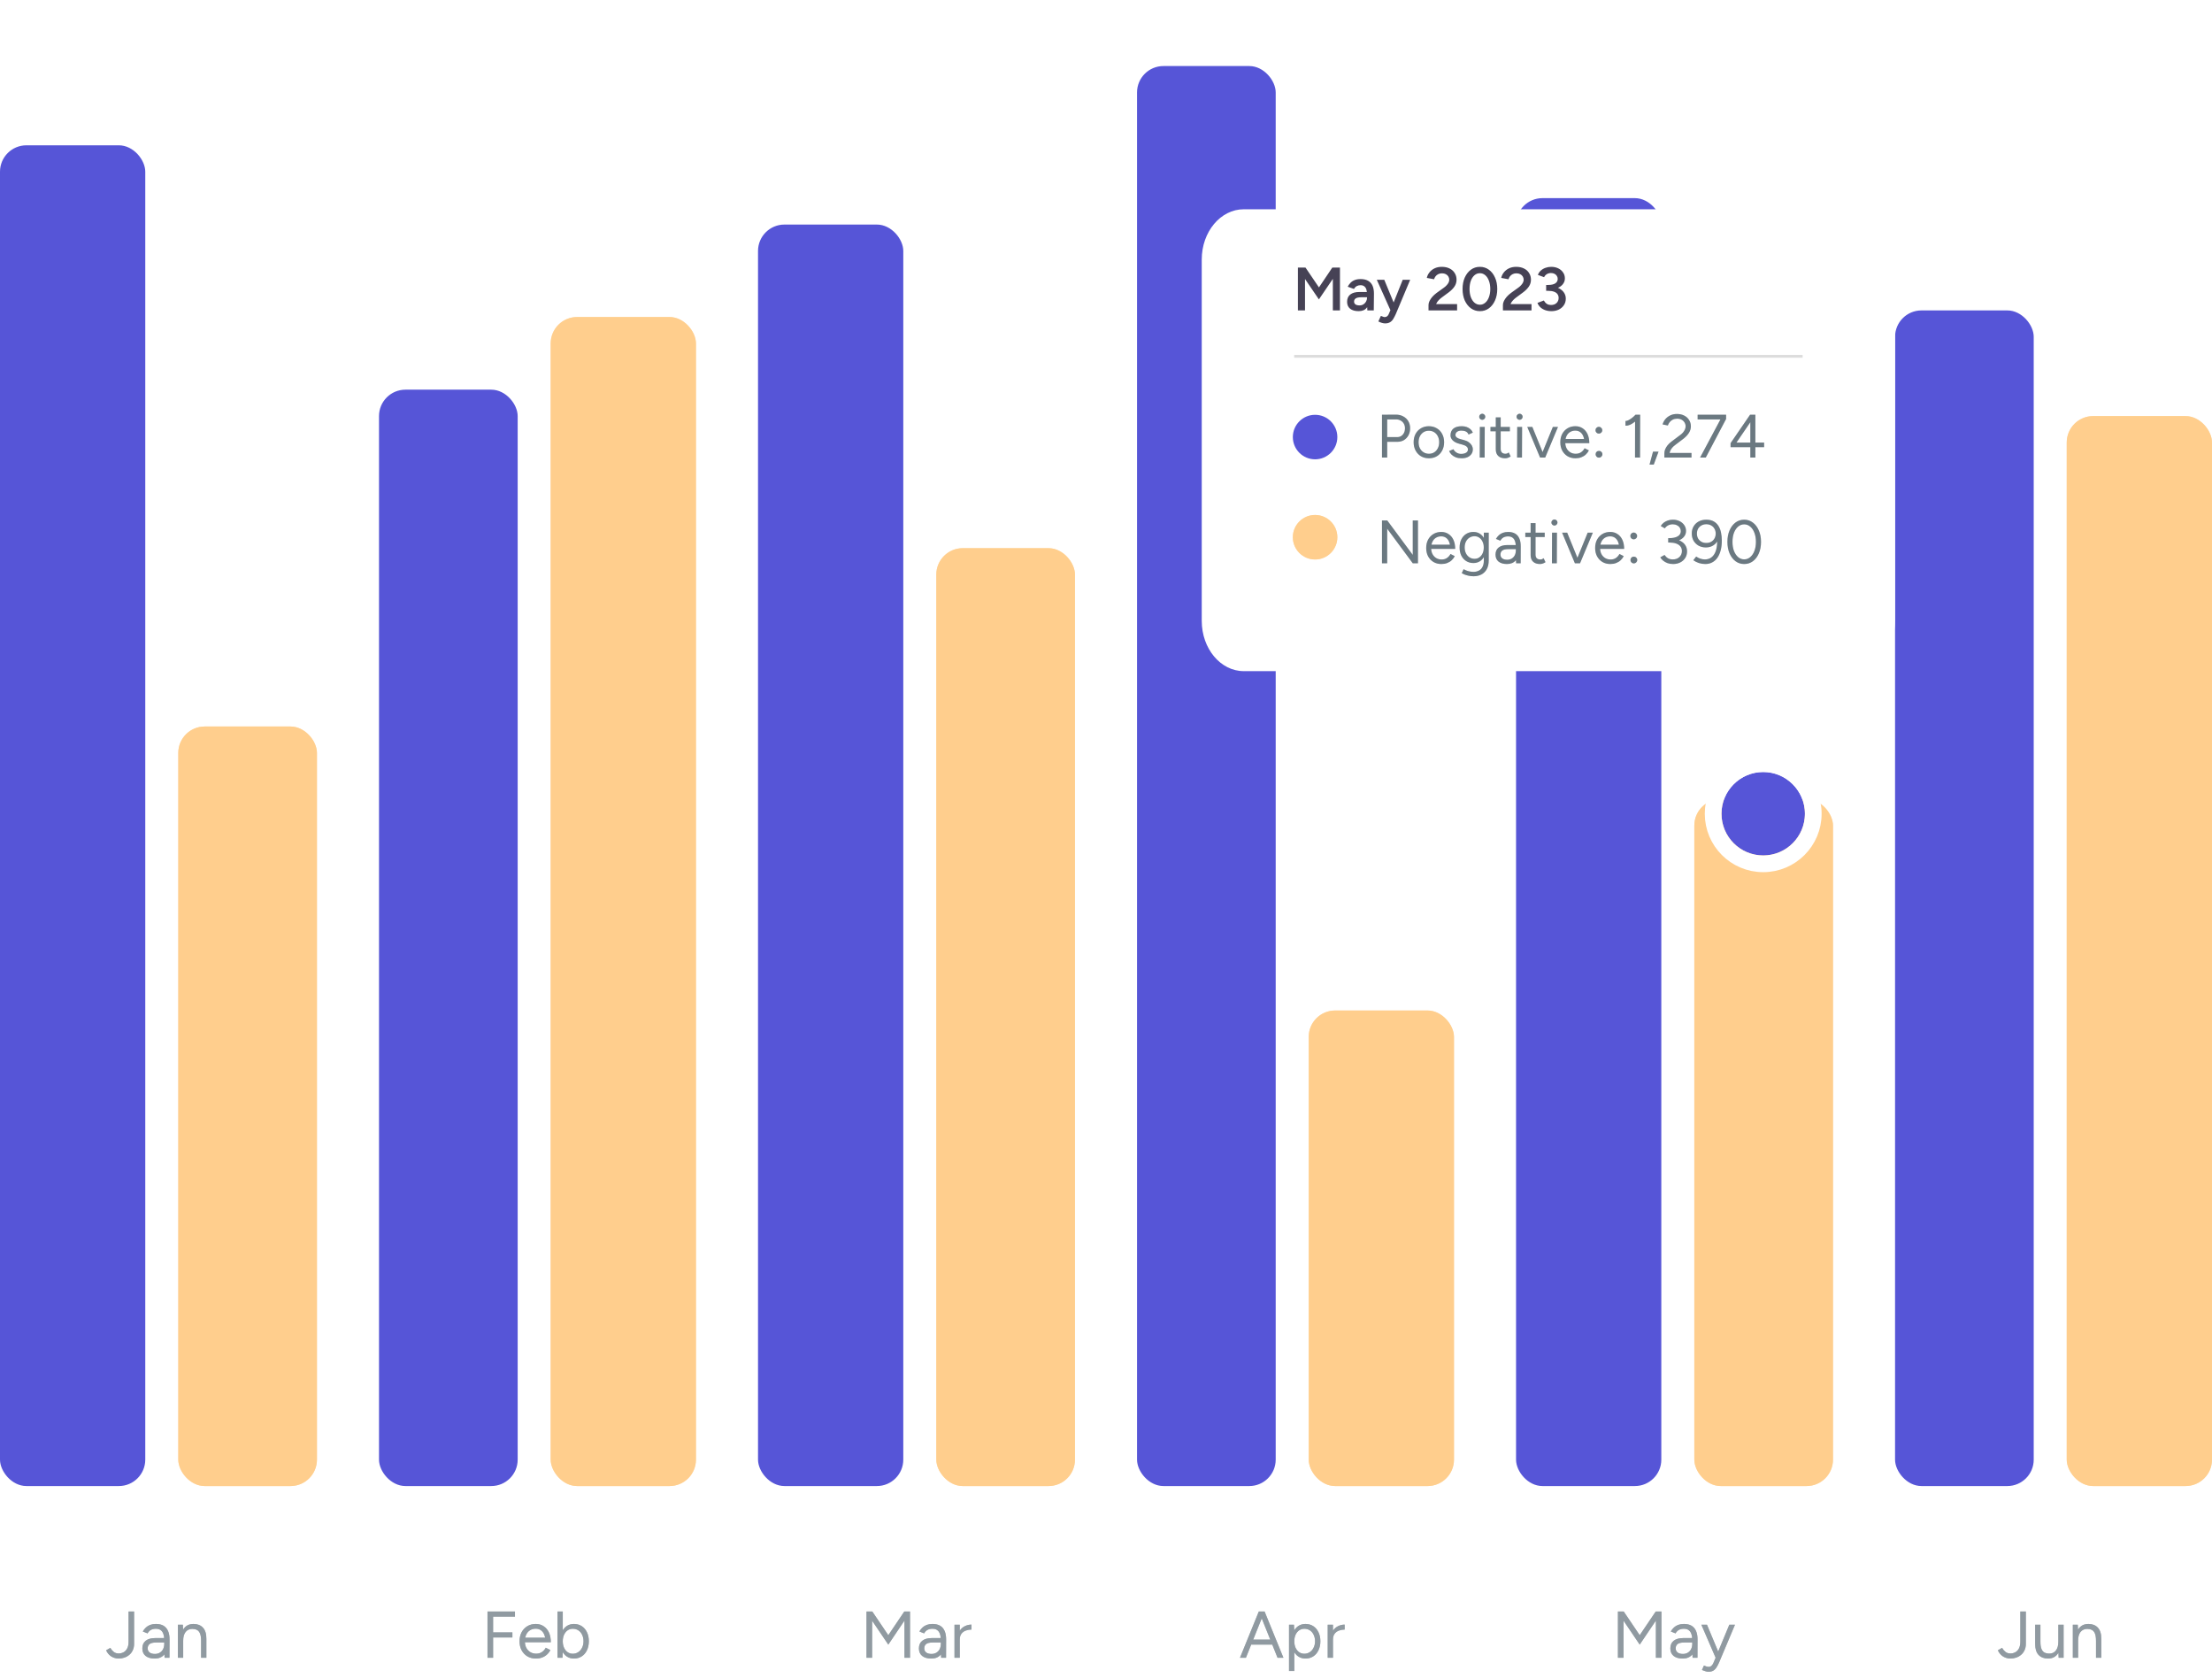 <svg width="335" height="254" viewBox="0 0 335 254" fill="none" xmlns="http://www.w3.org/2000/svg">
<rect y="22" width="22" height="203" rx="4" fill="#5655D7"/>
<rect x="27" y="110" width="21" height="115" rx="4" fill="#FFAE41"/>
<rect x="27" y="110" width="21" height="115" rx="4" fill="white" fill-opacity="0.4"/>
<path d="M17.97 251.12C17.73 251.12 17.507 251.083 17.3 251.01C17.1 250.943 16.92 250.853 16.76 250.74C16.6 250.62 16.463 250.487 16.35 250.34C16.237 250.187 16.143 250.03 16.07 249.87L16.71 249.5C16.85 249.747 17.02 249.95 17.22 250.11C17.427 250.27 17.68 250.35 17.98 250.35C18.22 250.35 18.453 250.293 18.68 250.18C18.913 250.067 19.103 249.877 19.25 249.61C19.397 249.343 19.47 248.993 19.47 248.56V244H20.31V248.89C20.31 249.257 20.243 249.58 20.11 249.86C19.983 250.14 19.807 250.373 19.58 250.56C19.36 250.747 19.11 250.887 18.83 250.98C18.55 251.073 18.263 251.12 17.97 251.12ZM24.927 251L24.877 250.18V248.36C24.877 247.967 24.83 247.643 24.736 247.39C24.65 247.13 24.513 246.937 24.326 246.81C24.146 246.677 23.907 246.61 23.607 246.61C23.32 246.61 23.07 246.667 22.857 246.78C22.65 246.893 22.48 247.07 22.346 247.31L21.627 247.02C21.76 246.787 21.92 246.583 22.107 246.41C22.293 246.237 22.51 246.107 22.756 246.02C23.01 245.927 23.297 245.88 23.616 245.88C24.076 245.88 24.46 245.97 24.767 246.15C25.073 246.33 25.303 246.6 25.456 246.96C25.61 247.313 25.683 247.757 25.677 248.29L25.666 251H24.927ZM23.427 251.12C22.84 251.12 22.38 250.987 22.047 250.72C21.72 250.447 21.556 250.07 21.556 249.59C21.556 249.083 21.723 248.697 22.056 248.43C22.396 248.157 22.87 248.02 23.477 248.02H24.907V248.69H23.657C23.19 248.69 22.857 248.767 22.657 248.92C22.463 249.073 22.366 249.293 22.366 249.58C22.366 249.84 22.463 250.047 22.657 250.2C22.85 250.347 23.12 250.42 23.466 250.42C23.753 250.42 24.003 250.353 24.216 250.22C24.43 250.087 24.593 249.907 24.706 249.68C24.82 249.447 24.877 249.183 24.877 248.89H25.366C25.366 249.57 25.2 250.113 24.866 250.52C24.533 250.92 24.053 251.12 23.427 251.12ZM26.944 251V246H27.694L27.744 246.92V251H26.944ZM30.454 251V248.44L31.254 248.14V251H30.454ZM30.454 248.44C30.454 247.947 30.398 247.57 30.284 247.31C30.171 247.05 30.014 246.873 29.814 246.78C29.614 246.68 29.387 246.63 29.134 246.63C28.694 246.63 28.351 246.787 28.104 247.1C27.864 247.407 27.744 247.843 27.744 248.41H27.354C27.354 247.883 27.431 247.43 27.584 247.05C27.738 246.67 27.957 246.38 28.244 246.18C28.538 245.98 28.891 245.88 29.304 245.88C29.911 245.88 30.387 246.067 30.734 246.44C31.087 246.813 31.261 247.38 31.254 248.14L30.454 248.44Z" fill="#465762"/>
<path d="M17.97 251.12C17.73 251.12 17.507 251.083 17.3 251.01C17.1 250.943 16.92 250.853 16.76 250.74C16.6 250.62 16.463 250.487 16.35 250.34C16.237 250.187 16.143 250.03 16.07 249.87L16.71 249.5C16.85 249.747 17.02 249.95 17.22 250.11C17.427 250.27 17.68 250.35 17.98 250.35C18.22 250.35 18.453 250.293 18.68 250.18C18.913 250.067 19.103 249.877 19.25 249.61C19.397 249.343 19.47 248.993 19.47 248.56V244H20.31V248.89C20.31 249.257 20.243 249.58 20.11 249.86C19.983 250.14 19.807 250.373 19.58 250.56C19.36 250.747 19.11 250.887 18.83 250.98C18.55 251.073 18.263 251.12 17.97 251.12ZM24.927 251L24.877 250.18V248.36C24.877 247.967 24.83 247.643 24.736 247.39C24.65 247.13 24.513 246.937 24.326 246.81C24.146 246.677 23.907 246.61 23.607 246.61C23.32 246.61 23.07 246.667 22.857 246.78C22.65 246.893 22.48 247.07 22.346 247.31L21.627 247.02C21.76 246.787 21.92 246.583 22.107 246.41C22.293 246.237 22.51 246.107 22.756 246.02C23.01 245.927 23.297 245.88 23.616 245.88C24.076 245.88 24.46 245.97 24.767 246.15C25.073 246.33 25.303 246.6 25.456 246.96C25.61 247.313 25.683 247.757 25.677 248.29L25.666 251H24.927ZM23.427 251.12C22.84 251.12 22.38 250.987 22.047 250.72C21.72 250.447 21.556 250.07 21.556 249.59C21.556 249.083 21.723 248.697 22.056 248.43C22.396 248.157 22.87 248.02 23.477 248.02H24.907V248.69H23.657C23.19 248.69 22.857 248.767 22.657 248.92C22.463 249.073 22.366 249.293 22.366 249.58C22.366 249.84 22.463 250.047 22.657 250.2C22.85 250.347 23.12 250.42 23.466 250.42C23.753 250.42 24.003 250.353 24.216 250.22C24.43 250.087 24.593 249.907 24.706 249.68C24.82 249.447 24.877 249.183 24.877 248.89H25.366C25.366 249.57 25.2 250.113 24.866 250.52C24.533 250.92 24.053 251.12 23.427 251.12ZM26.944 251V246H27.694L27.744 246.92V251H26.944ZM30.454 251V248.44L31.254 248.14V251H30.454ZM30.454 248.44C30.454 247.947 30.398 247.57 30.284 247.31C30.171 247.05 30.014 246.873 29.814 246.78C29.614 246.68 29.387 246.63 29.134 246.63C28.694 246.63 28.351 246.787 28.104 247.1C27.864 247.407 27.744 247.843 27.744 248.41H27.354C27.354 247.883 27.431 247.43 27.584 247.05C27.738 246.67 27.957 246.38 28.244 246.18C28.538 245.98 28.891 245.88 29.304 245.88C29.911 245.88 30.387 246.067 30.734 246.44C31.087 246.813 31.261 247.38 31.254 248.14L30.454 248.44Z" fill="white" fill-opacity="0.4"/>
<rect x="57.4" y="59" width="21" height="166" rx="4" fill="#5655D7"/>
<rect x="83.4" y="48" width="22" height="177" rx="4" fill="#FFAE41"/>
<rect x="83.4" y="48" width="22" height="177" rx="4" fill="white" fill-opacity="0.4"/>
<path d="M73.83 251V244H74.68V251H73.83ZM74.6 247.93V247.16H77.6V247.93H74.6ZM74.6 244.77V244H77.99V244.77H74.6ZM81.161 251.12C80.674 251.12 80.244 251.01 79.871 250.79C79.498 250.563 79.204 250.253 78.991 249.86C78.784 249.467 78.681 249.013 78.681 248.5C78.681 247.987 78.784 247.533 78.991 247.14C79.204 246.747 79.494 246.44 79.861 246.22C80.234 245.993 80.661 245.88 81.141 245.88C81.601 245.88 82.001 245.997 82.341 246.23C82.688 246.457 82.954 246.777 83.141 247.19C83.328 247.603 83.421 248.09 83.421 248.65H82.621C82.621 248.223 82.564 247.86 82.451 247.56C82.338 247.253 82.168 247.017 81.941 246.85C81.721 246.683 81.451 246.6 81.131 246.6C80.804 246.6 80.514 246.68 80.261 246.84C80.014 246.993 79.824 247.213 79.691 247.5C79.558 247.787 79.491 248.123 79.491 248.51C79.491 248.89 79.564 249.22 79.711 249.5C79.858 249.773 80.061 249.99 80.321 250.15C80.581 250.303 80.874 250.38 81.201 250.38C81.548 250.38 81.841 250.297 82.081 250.13C82.321 249.963 82.511 249.747 82.651 249.48L83.351 249.83C83.224 250.09 83.054 250.317 82.841 250.51C82.634 250.703 82.388 250.853 82.101 250.96C81.821 251.067 81.508 251.12 81.161 251.12ZM79.211 248.65L79.221 247.96H82.931V248.65H79.211ZM84.43 251V244H85.23V250.07L85.19 251H84.43ZM86.92 251.12C86.5 251.12 86.13 251.01 85.81 250.79C85.497 250.57 85.253 250.263 85.08 249.87C84.907 249.47 84.82 249.013 84.82 248.5C84.82 247.98 84.907 247.523 85.08 247.13C85.253 246.737 85.497 246.43 85.81 246.21C86.13 245.99 86.5 245.88 86.92 245.88C87.367 245.88 87.76 245.99 88.1 246.21C88.44 246.43 88.703 246.737 88.89 247.13C89.083 247.523 89.18 247.98 89.18 248.5C89.18 249.013 89.083 249.47 88.89 249.87C88.703 250.263 88.44 250.57 88.1 250.79C87.76 251.01 87.367 251.12 86.92 251.12ZM86.74 250.39C87.053 250.39 87.33 250.31 87.57 250.15C87.817 249.99 88.01 249.767 88.15 249.48C88.297 249.193 88.37 248.867 88.37 248.5C88.37 248.133 88.3 247.807 88.16 247.52C88.027 247.233 87.837 247.01 87.59 246.85C87.343 246.69 87.063 246.61 86.75 246.61C86.457 246.61 86.193 246.69 85.96 246.85C85.733 247.01 85.553 247.233 85.42 247.52C85.293 247.807 85.23 248.133 85.23 248.5C85.23 248.867 85.293 249.193 85.42 249.48C85.553 249.767 85.733 249.99 85.96 250.15C86.187 250.31 86.447 250.39 86.74 250.39Z" fill="#465762"/>
<path d="M73.83 251V244H74.68V251H73.83ZM74.6 247.93V247.16H77.6V247.93H74.6ZM74.6 244.77V244H77.99V244.77H74.6ZM81.161 251.12C80.674 251.12 80.244 251.01 79.871 250.79C79.498 250.563 79.204 250.253 78.991 249.86C78.784 249.467 78.681 249.013 78.681 248.5C78.681 247.987 78.784 247.533 78.991 247.14C79.204 246.747 79.494 246.44 79.861 246.22C80.234 245.993 80.661 245.88 81.141 245.88C81.601 245.88 82.001 245.997 82.341 246.23C82.688 246.457 82.954 246.777 83.141 247.19C83.328 247.603 83.421 248.09 83.421 248.65H82.621C82.621 248.223 82.564 247.86 82.451 247.56C82.338 247.253 82.168 247.017 81.941 246.85C81.721 246.683 81.451 246.6 81.131 246.6C80.804 246.6 80.514 246.68 80.261 246.84C80.014 246.993 79.824 247.213 79.691 247.5C79.558 247.787 79.491 248.123 79.491 248.51C79.491 248.89 79.564 249.22 79.711 249.5C79.858 249.773 80.061 249.99 80.321 250.15C80.581 250.303 80.874 250.38 81.201 250.38C81.548 250.38 81.841 250.297 82.081 250.13C82.321 249.963 82.511 249.747 82.651 249.48L83.351 249.83C83.224 250.09 83.054 250.317 82.841 250.51C82.634 250.703 82.388 250.853 82.101 250.96C81.821 251.067 81.508 251.12 81.161 251.12ZM79.211 248.65L79.221 247.96H82.931V248.65H79.211ZM84.43 251V244H85.23V250.07L85.19 251H84.43ZM86.92 251.12C86.5 251.12 86.13 251.01 85.81 250.79C85.497 250.57 85.253 250.263 85.08 249.87C84.907 249.47 84.82 249.013 84.82 248.5C84.82 247.98 84.907 247.523 85.08 247.13C85.253 246.737 85.497 246.43 85.81 246.21C86.13 245.99 86.5 245.88 86.92 245.88C87.367 245.88 87.76 245.99 88.1 246.21C88.44 246.43 88.703 246.737 88.89 247.13C89.083 247.523 89.18 247.98 89.18 248.5C89.18 249.013 89.083 249.47 88.89 249.87C88.703 250.263 88.44 250.57 88.1 250.79C87.76 251.01 87.367 251.12 86.92 251.12ZM86.74 250.39C87.053 250.39 87.33 250.31 87.57 250.15C87.817 249.99 88.01 249.767 88.15 249.48C88.297 249.193 88.37 248.867 88.37 248.5C88.37 248.133 88.3 247.807 88.16 247.52C88.027 247.233 87.837 247.01 87.59 246.85C87.343 246.69 87.063 246.61 86.75 246.61C86.457 246.61 86.193 246.69 85.96 246.85C85.733 247.01 85.553 247.233 85.42 247.52C85.293 247.807 85.23 248.133 85.23 248.5C85.23 248.867 85.293 249.193 85.42 249.48C85.553 249.767 85.733 249.99 85.96 250.15C86.187 250.31 86.447 250.39 86.74 250.39Z" fill="white" fill-opacity="0.4"/>
<rect x="114.8" y="34" width="22" height="191" rx="4" fill="#5655D7"/>
<rect x="141.8" y="83" width="21" height="142" rx="4" fill="#FFAE41"/>
<rect x="141.8" y="83" width="21" height="142" rx="4" fill="white" fill-opacity="0.4"/>
<path d="M134.53 249.01L131.37 244.34L131.71 244.16L132.11 244L134.94 248.19L134.53 249.01ZM131.23 251V244H132.08V251H131.23ZM134.53 249.01L134.12 248.19L136.95 244L137.35 244.16L137.68 244.33L134.53 249.01ZM136.98 251V244H137.82V251H136.98ZM142.537 251L142.487 250.18V248.36C142.487 247.967 142.44 247.643 142.347 247.39C142.26 247.13 142.124 246.937 141.937 246.81C141.757 246.677 141.517 246.61 141.217 246.61C140.93 246.61 140.68 246.667 140.467 246.78C140.26 246.893 140.09 247.07 139.957 247.31L139.237 247.02C139.37 246.787 139.53 246.583 139.717 246.41C139.904 246.237 140.12 246.107 140.367 246.02C140.62 245.927 140.907 245.88 141.227 245.88C141.687 245.88 142.07 245.97 142.377 246.15C142.684 246.33 142.914 246.6 143.067 246.96C143.22 247.313 143.294 247.757 143.287 248.29L143.277 251H142.537ZM141.037 251.12C140.45 251.12 139.99 250.987 139.657 250.72C139.33 250.447 139.167 250.07 139.167 249.59C139.167 249.083 139.334 248.697 139.667 248.43C140.007 248.157 140.48 248.02 141.087 248.02H142.517V248.69H141.267C140.8 248.69 140.467 248.767 140.267 248.92C140.074 249.073 139.977 249.293 139.977 249.58C139.977 249.84 140.074 250.047 140.267 250.2C140.46 250.347 140.73 250.42 141.077 250.42C141.364 250.42 141.614 250.353 141.827 250.22C142.04 250.087 142.204 249.907 142.317 249.68C142.43 249.447 142.487 249.183 142.487 248.89H142.977C142.977 249.57 142.81 250.113 142.477 250.52C142.144 250.92 141.664 251.12 141.037 251.12ZM144.995 248.29C144.995 247.75 145.098 247.313 145.305 246.98C145.511 246.64 145.775 246.39 146.095 246.23C146.421 246.063 146.765 245.98 147.125 245.98V246.73C146.831 246.73 146.548 246.78 146.275 246.88C146.008 246.973 145.788 247.13 145.615 247.35C145.441 247.57 145.355 247.87 145.355 248.25L144.995 248.29ZM144.555 251V246H145.355V251H144.555Z" fill="#465762"/>
<path d="M134.53 249.01L131.37 244.34L131.71 244.16L132.11 244L134.94 248.19L134.53 249.01ZM131.23 251V244H132.08V251H131.23ZM134.53 249.01L134.12 248.19L136.95 244L137.35 244.16L137.68 244.33L134.53 249.01ZM136.98 251V244H137.82V251H136.98ZM142.537 251L142.487 250.18V248.36C142.487 247.967 142.44 247.643 142.347 247.39C142.26 247.13 142.124 246.937 141.937 246.81C141.757 246.677 141.517 246.61 141.217 246.61C140.93 246.61 140.68 246.667 140.467 246.78C140.26 246.893 140.09 247.07 139.957 247.31L139.237 247.02C139.37 246.787 139.53 246.583 139.717 246.41C139.904 246.237 140.12 246.107 140.367 246.02C140.62 245.927 140.907 245.88 141.227 245.88C141.687 245.88 142.07 245.97 142.377 246.15C142.684 246.33 142.914 246.6 143.067 246.96C143.22 247.313 143.294 247.757 143.287 248.29L143.277 251H142.537ZM141.037 251.12C140.45 251.12 139.99 250.987 139.657 250.72C139.33 250.447 139.167 250.07 139.167 249.59C139.167 249.083 139.334 248.697 139.667 248.43C140.007 248.157 140.48 248.02 141.087 248.02H142.517V248.69H141.267C140.8 248.69 140.467 248.767 140.267 248.92C140.074 249.073 139.977 249.293 139.977 249.58C139.977 249.84 140.074 250.047 140.267 250.2C140.46 250.347 140.73 250.42 141.077 250.42C141.364 250.42 141.614 250.353 141.827 250.22C142.04 250.087 142.204 249.907 142.317 249.68C142.43 249.447 142.487 249.183 142.487 248.89H142.977C142.977 249.57 142.81 250.113 142.477 250.52C142.144 250.92 141.664 251.12 141.037 251.12ZM144.995 248.29C144.995 247.75 145.098 247.313 145.305 246.98C145.511 246.64 145.775 246.39 146.095 246.23C146.421 246.063 146.765 245.98 147.125 245.98V246.73C146.831 246.73 146.548 246.78 146.275 246.88C146.008 246.973 145.788 247.13 145.615 247.35C145.441 247.57 145.355 247.87 145.355 248.25L144.995 248.29ZM144.555 251V246H145.355V251H144.555Z" fill="white" fill-opacity="0.4"/>
<rect x="172.2" y="10" width="21" height="215" rx="4" fill="#5655D7"/>
<rect x="198.2" y="153" width="22" height="72" rx="4" fill="#FFAE41"/>
<rect x="198.2" y="153" width="22" height="72" rx="4" fill="white" fill-opacity="0.4"/>
<path d="M193.48 251L190.67 244H191.52L194.37 251H193.48ZM187.79 251L190.64 244H191.5L188.69 251H187.79ZM189.14 249.01V248.25H193.03V249.01H189.14ZM195.218 253V246H195.968L196.018 246.92V253H195.218ZM197.708 251.12C197.288 251.12 196.918 251.01 196.598 250.79C196.284 250.57 196.041 250.263 195.868 249.87C195.694 249.47 195.608 249.013 195.608 248.5C195.608 247.98 195.694 247.523 195.868 247.13C196.041 246.737 196.284 246.43 196.598 246.21C196.918 245.99 197.288 245.88 197.708 245.88C198.154 245.88 198.548 245.99 198.888 246.21C199.228 246.43 199.491 246.737 199.678 247.13C199.871 247.523 199.968 247.98 199.968 248.5C199.968 249.013 199.871 249.47 199.678 249.87C199.491 250.263 199.228 250.57 198.888 250.79C198.548 251.01 198.154 251.12 197.708 251.12ZM197.528 250.39C197.841 250.39 198.118 250.31 198.358 250.15C198.604 249.99 198.798 249.767 198.938 249.48C199.084 249.193 199.158 248.867 199.158 248.5C199.158 248.133 199.088 247.807 198.948 247.52C198.814 247.233 198.624 247.01 198.378 246.85C198.131 246.69 197.851 246.61 197.538 246.61C197.244 246.61 196.981 246.69 196.748 246.85C196.521 247.01 196.341 247.233 196.208 247.52C196.081 247.807 196.018 248.133 196.018 248.5C196.018 248.867 196.081 249.193 196.208 249.48C196.341 249.767 196.521 249.99 196.748 250.15C196.974 250.31 197.234 250.39 197.528 250.39ZM201.516 248.29C201.516 247.75 201.619 247.313 201.826 246.98C202.032 246.64 202.296 246.39 202.616 246.23C202.942 246.063 203.286 245.98 203.646 245.98V246.73C203.352 246.73 203.069 246.78 202.796 246.88C202.529 246.973 202.309 247.13 202.136 247.35C201.962 247.57 201.876 247.87 201.876 248.25L201.516 248.29ZM201.076 251V246H201.876V251H201.076Z" fill="#465762"/>
<path d="M193.48 251L190.67 244H191.52L194.37 251H193.48ZM187.79 251L190.64 244H191.5L188.69 251H187.79ZM189.14 249.01V248.25H193.03V249.01H189.14ZM195.218 253V246H195.968L196.018 246.92V253H195.218ZM197.708 251.12C197.288 251.12 196.918 251.01 196.598 250.79C196.284 250.57 196.041 250.263 195.868 249.87C195.694 249.47 195.608 249.013 195.608 248.5C195.608 247.98 195.694 247.523 195.868 247.13C196.041 246.737 196.284 246.43 196.598 246.21C196.918 245.99 197.288 245.88 197.708 245.88C198.154 245.88 198.548 245.99 198.888 246.21C199.228 246.43 199.491 246.737 199.678 247.13C199.871 247.523 199.968 247.98 199.968 248.5C199.968 249.013 199.871 249.47 199.678 249.87C199.491 250.263 199.228 250.57 198.888 250.79C198.548 251.01 198.154 251.12 197.708 251.12ZM197.528 250.39C197.841 250.39 198.118 250.31 198.358 250.15C198.604 249.99 198.798 249.767 198.938 249.48C199.084 249.193 199.158 248.867 199.158 248.5C199.158 248.133 199.088 247.807 198.948 247.52C198.814 247.233 198.624 247.01 198.378 246.85C198.131 246.69 197.851 246.61 197.538 246.61C197.244 246.61 196.981 246.69 196.748 246.85C196.521 247.01 196.341 247.233 196.208 247.52C196.081 247.807 196.018 248.133 196.018 248.5C196.018 248.867 196.081 249.193 196.208 249.48C196.341 249.767 196.521 249.99 196.748 250.15C196.974 250.31 197.234 250.39 197.528 250.39ZM201.516 248.29C201.516 247.75 201.619 247.313 201.826 246.98C202.032 246.64 202.296 246.39 202.616 246.23C202.942 246.063 203.286 245.98 203.646 245.98V246.73C203.352 246.73 203.069 246.78 202.796 246.88C202.529 246.973 202.309 247.13 202.136 247.35C201.962 247.57 201.876 247.87 201.876 248.25L201.516 248.29ZM201.076 251V246H201.876V251H201.076Z" fill="white" fill-opacity="0.4"/>
<rect x="229.6" y="30" width="22" height="195" rx="4" fill="#5655D7"/>
<rect x="256.6" y="121" width="21" height="104" rx="4" fill="#FFAE41"/>
<rect x="256.6" y="121" width="21" height="104" rx="4" fill="white" fill-opacity="0.4"/>
<path d="M248.33 249.01L245.17 244.34L245.51 244.16L245.91 244L248.74 248.19L248.33 249.01ZM245.03 251V244H245.88V251H245.03ZM248.33 249.01L247.92 248.19L250.75 244L251.15 244.16L251.48 244.33L248.33 249.01ZM250.78 251V244H251.62V251H250.78ZM256.337 251L256.287 250.18V248.36C256.287 247.967 256.24 247.643 256.147 247.39C256.06 247.13 255.924 246.937 255.737 246.81C255.557 246.677 255.317 246.61 255.017 246.61C254.73 246.61 254.48 246.667 254.267 246.78C254.06 246.893 253.89 247.07 253.757 247.31L253.037 247.02C253.17 246.787 253.33 246.583 253.517 246.41C253.704 246.237 253.92 246.107 254.167 246.02C254.42 245.927 254.707 245.88 255.027 245.88C255.487 245.88 255.87 245.97 256.177 246.15C256.484 246.33 256.714 246.6 256.867 246.96C257.02 247.313 257.094 247.757 257.087 248.29L257.077 251H256.337ZM254.837 251.12C254.25 251.12 253.79 250.987 253.457 250.72C253.13 250.447 252.967 250.07 252.967 249.59C252.967 249.083 253.134 248.697 253.467 248.43C253.807 248.157 254.28 248.02 254.887 248.02H256.317V248.69H255.067C254.6 248.69 254.267 248.767 254.067 248.92C253.874 249.073 253.777 249.293 253.777 249.58C253.777 249.84 253.874 250.047 254.067 250.2C254.26 250.347 254.53 250.42 254.877 250.42C255.164 250.42 255.414 250.353 255.627 250.22C255.84 250.087 256.004 249.907 256.117 249.68C256.23 249.447 256.287 249.183 256.287 248.89H256.777C256.777 249.57 256.61 250.113 256.277 250.52C255.944 250.92 255.464 251.12 254.837 251.12ZM258.727 253.12C258.6 253.12 258.453 253.093 258.287 253.04C258.12 252.993 257.943 252.93 257.757 252.85L258.057 252.18C258.21 252.247 258.343 252.297 258.457 252.33C258.577 252.363 258.67 252.38 258.737 252.38C258.917 252.38 259.063 252.33 259.177 252.23C259.297 252.137 259.397 252 259.477 251.82L260.047 250.46L261.897 246H262.757L260.357 251.7C260.23 251.993 260.097 252.247 259.957 252.46C259.823 252.673 259.66 252.837 259.467 252.95C259.273 253.063 259.027 253.12 258.727 253.12ZM259.827 251L257.667 246H258.517L260.377 250.45L260.617 251H259.827Z" fill="#465762"/>
<path d="M248.33 249.01L245.17 244.34L245.51 244.16L245.91 244L248.74 248.19L248.33 249.01ZM245.03 251V244H245.88V251H245.03ZM248.33 249.01L247.92 248.19L250.75 244L251.15 244.16L251.48 244.33L248.33 249.01ZM250.78 251V244H251.62V251H250.78ZM256.337 251L256.287 250.18V248.36C256.287 247.967 256.24 247.643 256.147 247.39C256.06 247.13 255.924 246.937 255.737 246.81C255.557 246.677 255.317 246.61 255.017 246.61C254.73 246.61 254.48 246.667 254.267 246.78C254.06 246.893 253.89 247.07 253.757 247.31L253.037 247.02C253.17 246.787 253.33 246.583 253.517 246.41C253.704 246.237 253.92 246.107 254.167 246.02C254.42 245.927 254.707 245.88 255.027 245.88C255.487 245.88 255.87 245.97 256.177 246.15C256.484 246.33 256.714 246.6 256.867 246.96C257.02 247.313 257.094 247.757 257.087 248.29L257.077 251H256.337ZM254.837 251.12C254.25 251.12 253.79 250.987 253.457 250.72C253.13 250.447 252.967 250.07 252.967 249.59C252.967 249.083 253.134 248.697 253.467 248.43C253.807 248.157 254.28 248.02 254.887 248.02H256.317V248.69H255.067C254.6 248.69 254.267 248.767 254.067 248.92C253.874 249.073 253.777 249.293 253.777 249.58C253.777 249.84 253.874 250.047 254.067 250.2C254.26 250.347 254.53 250.42 254.877 250.42C255.164 250.42 255.414 250.353 255.627 250.22C255.84 250.087 256.004 249.907 256.117 249.68C256.23 249.447 256.287 249.183 256.287 248.89H256.777C256.777 249.57 256.61 250.113 256.277 250.52C255.944 250.92 255.464 251.12 254.837 251.12ZM258.727 253.12C258.6 253.12 258.453 253.093 258.287 253.04C258.12 252.993 257.943 252.93 257.757 252.85L258.057 252.18C258.21 252.247 258.343 252.297 258.457 252.33C258.577 252.363 258.67 252.38 258.737 252.38C258.917 252.38 259.063 252.33 259.177 252.23C259.297 252.137 259.397 252 259.477 251.82L260.047 250.46L261.897 246H262.757L260.357 251.7C260.23 251.993 260.097 252.247 259.957 252.46C259.823 252.673 259.66 252.837 259.467 252.95C259.273 253.063 259.027 253.12 258.727 253.12ZM259.827 251L257.667 246H258.517L260.377 250.45L260.617 251H259.827Z" fill="white" fill-opacity="0.4"/>
<rect x="287" y="47" width="21" height="178" rx="4" fill="#5655D7"/>
<rect x="313" y="63" width="22" height="162" rx="4" fill="#FFAE41"/>
<rect x="313" y="63" width="22" height="162" rx="4" fill="white" fill-opacity="0.4"/>
<path d="M304.47 251.12C304.23 251.12 304.007 251.083 303.8 251.01C303.6 250.943 303.42 250.853 303.26 250.74C303.1 250.62 302.963 250.487 302.85 250.34C302.737 250.187 302.643 250.03 302.57 249.87L303.21 249.5C303.35 249.747 303.52 249.95 303.72 250.11C303.927 250.27 304.18 250.35 304.48 250.35C304.72 250.35 304.953 250.293 305.18 250.18C305.413 250.067 305.603 249.877 305.75 249.61C305.897 249.343 305.97 248.993 305.97 248.56V244H306.81V248.89C306.81 249.257 306.743 249.58 306.61 249.86C306.483 250.14 306.307 250.373 306.08 250.56C305.86 250.747 305.61 250.887 305.33 250.98C305.05 251.073 304.763 251.12 304.47 251.12ZM311.776 251L311.726 250.08V246H312.526V251H311.776ZM308.216 248.86V246H309.016V248.56L308.216 248.86ZM309.016 248.56C309.016 249.053 309.073 249.43 309.186 249.69C309.3 249.95 309.456 250.13 309.656 250.23C309.863 250.323 310.093 250.37 310.346 250.37C310.78 250.37 311.116 250.213 311.356 249.9C311.603 249.587 311.726 249.15 311.726 248.59H312.116C312.116 249.117 312.04 249.57 311.886 249.95C311.733 250.33 311.51 250.62 311.216 250.82C310.93 251.02 310.58 251.12 310.166 251.12C309.56 251.12 309.08 250.933 308.726 250.56C308.38 250.187 308.21 249.62 308.216 248.86L309.016 248.56ZM313.923 251V246H314.673L314.723 246.92V251H313.923ZM317.433 251V248.44L318.233 248.14V251H317.433ZM317.433 248.44C317.433 247.947 317.376 247.57 317.263 247.31C317.149 247.05 316.993 246.873 316.793 246.78C316.593 246.68 316.366 246.63 316.113 246.63C315.673 246.63 315.329 246.787 315.083 247.1C314.843 247.407 314.723 247.843 314.723 248.41H314.333C314.333 247.883 314.409 247.43 314.563 247.05C314.716 246.67 314.936 246.38 315.223 246.18C315.516 245.98 315.869 245.88 316.283 245.88C316.889 245.88 317.366 246.067 317.713 246.44C318.066 246.813 318.239 247.38 318.233 248.14L317.433 248.44Z" fill="#465762"/>
<path d="M304.47 251.12C304.23 251.12 304.007 251.083 303.8 251.01C303.6 250.943 303.42 250.853 303.26 250.74C303.1 250.62 302.963 250.487 302.85 250.34C302.737 250.187 302.643 250.03 302.57 249.87L303.21 249.5C303.35 249.747 303.52 249.95 303.72 250.11C303.927 250.27 304.18 250.35 304.48 250.35C304.72 250.35 304.953 250.293 305.18 250.18C305.413 250.067 305.603 249.877 305.75 249.61C305.897 249.343 305.97 248.993 305.97 248.56V244H306.81V248.89C306.81 249.257 306.743 249.58 306.61 249.86C306.483 250.14 306.307 250.373 306.08 250.56C305.86 250.747 305.61 250.887 305.33 250.98C305.05 251.073 304.763 251.12 304.47 251.12ZM311.776 251L311.726 250.08V246H312.526V251H311.776ZM308.216 248.86V246H309.016V248.56L308.216 248.86ZM309.016 248.56C309.016 249.053 309.073 249.43 309.186 249.69C309.3 249.95 309.456 250.13 309.656 250.23C309.863 250.323 310.093 250.37 310.346 250.37C310.78 250.37 311.116 250.213 311.356 249.9C311.603 249.587 311.726 249.15 311.726 248.59H312.116C312.116 249.117 312.04 249.57 311.886 249.95C311.733 250.33 311.51 250.62 311.216 250.82C310.93 251.02 310.58 251.12 310.166 251.12C309.56 251.12 309.08 250.933 308.726 250.56C308.38 250.187 308.21 249.62 308.216 248.86L309.016 248.56ZM313.923 251V246H314.673L314.723 246.92V251H313.923ZM317.433 251V248.44L318.233 248.14V251H317.433ZM317.433 248.44C317.433 247.947 317.376 247.57 317.263 247.31C317.149 247.05 316.993 246.873 316.793 246.78C316.593 246.68 316.366 246.63 316.113 246.63C315.673 246.63 315.329 246.787 315.083 247.1C314.843 247.407 314.723 247.843 314.723 248.41H314.333C314.333 247.883 314.409 247.43 314.563 247.05C314.716 246.67 314.936 246.38 315.223 246.18C315.516 245.98 315.869 245.88 316.283 245.88C316.889 245.88 317.366 246.067 317.713 246.44C318.066 246.813 318.239 247.38 318.233 248.14L317.433 248.44Z" fill="white" fill-opacity="0.4"/>
<g filter="url(#filter0_d_544_10375)">
<circle cx="267.031" cy="119.836" r="6.319" fill="#5655D7"/>
<circle cx="267.031" cy="119.836" r="7.583" stroke="white" stroke-width="2.528"/>
</g>
<g filter="url(#filter1_d_544_10375)">
<path d="M188.364 30C184.849 30 182 33.408 182 37.613V92.319C182 96.523 184.849 99.932 188.364 99.932H260.182L266.09 107L271.999 99.932H280.636C284.151 99.932 287 96.523 287 92.319V37.613C287 33.408 284.151 30 280.636 30H188.364Z" fill="white"/>
</g>
<path d="M210.038 66.895V66.182H211.614C211.953 66.182 212.231 66.058 212.448 65.811C212.67 65.558 212.781 65.236 212.781 64.847C212.781 64.581 212.723 64.347 212.605 64.143C212.488 63.939 212.324 63.781 212.114 63.67C211.91 63.553 211.672 63.497 211.4 63.503H210.038V62.789L211.41 62.78C211.83 62.78 212.201 62.87 212.522 63.049C212.849 63.222 213.103 63.463 213.282 63.772C213.467 64.081 213.56 64.439 213.56 64.847C213.56 65.242 213.477 65.595 213.31 65.904C213.143 66.213 212.914 66.457 212.624 66.636C212.333 66.809 211.997 66.895 211.614 66.895H210.038ZM209.297 69.277V62.789H210.084V69.277H209.297ZM216.408 69.388C215.957 69.388 215.556 69.287 215.204 69.083C214.858 68.873 214.586 68.585 214.388 68.221C214.19 67.856 214.091 67.436 214.091 66.96C214.091 66.484 214.187 66.064 214.379 65.7C214.576 65.335 214.848 65.051 215.194 64.847C215.546 64.637 215.945 64.532 216.39 64.532C216.847 64.532 217.249 64.637 217.595 64.847C217.947 65.051 218.219 65.335 218.41 65.7C218.608 66.064 218.707 66.484 218.707 66.96C218.707 67.436 218.608 67.856 218.41 68.221C218.219 68.585 217.95 68.873 217.604 69.083C217.258 69.287 216.859 69.388 216.408 69.388ZM216.408 68.703C216.717 68.703 216.986 68.628 217.215 68.48C217.443 68.332 217.623 68.128 217.752 67.868C217.888 67.609 217.956 67.306 217.956 66.96C217.956 66.614 217.888 66.311 217.752 66.052C217.623 65.792 217.44 65.588 217.205 65.44C216.971 65.292 216.699 65.218 216.39 65.218C216.087 65.218 215.818 65.292 215.584 65.44C215.355 65.588 215.173 65.792 215.037 66.052C214.907 66.311 214.842 66.614 214.842 66.96C214.842 67.3 214.907 67.603 215.037 67.868C215.173 68.128 215.358 68.332 215.593 68.48C215.834 68.628 216.106 68.703 216.408 68.703ZM221.358 69.388C221.019 69.388 220.722 69.339 220.469 69.24C220.215 69.135 220.002 68.999 219.829 68.832C219.662 68.665 219.542 68.483 219.468 68.285L220.116 68.017C220.221 68.227 220.379 68.397 220.589 68.526C220.799 68.656 221.031 68.721 221.284 68.721C221.575 68.721 221.819 68.665 222.016 68.554C222.214 68.437 222.313 68.273 222.313 68.063C222.313 67.871 222.239 67.717 222.091 67.6C221.948 67.482 221.735 67.386 221.451 67.312L221.006 67.192C220.586 67.081 220.259 66.914 220.024 66.691C219.789 66.463 219.672 66.206 219.672 65.922C219.672 65.483 219.814 65.144 220.098 64.903C220.388 64.655 220.818 64.532 221.386 64.532C221.658 64.532 221.905 64.572 222.128 64.652C222.35 64.733 222.542 64.847 222.702 64.995C222.863 65.137 222.98 65.307 223.055 65.505L222.406 65.792C222.325 65.582 222.193 65.431 222.007 65.338C221.822 65.246 221.596 65.199 221.331 65.199C221.046 65.199 220.824 65.261 220.663 65.385C220.503 65.502 220.422 65.669 220.422 65.885C220.422 66.009 220.487 66.126 220.617 66.237C220.753 66.342 220.951 66.429 221.21 66.497L221.674 66.617C221.976 66.691 222.23 66.803 222.434 66.951C222.637 67.093 222.792 67.257 222.897 67.442C223.002 67.627 223.055 67.825 223.055 68.035C223.055 68.313 222.98 68.554 222.832 68.758C222.684 68.962 222.483 69.12 222.23 69.231C221.976 69.336 221.686 69.388 221.358 69.388ZM224.1 69.277L224.119 64.643H224.86L224.842 69.277H224.1ZM224.48 63.568C224.357 63.568 224.248 63.522 224.156 63.429C224.063 63.336 224.017 63.228 224.017 63.105C224.017 62.975 224.063 62.867 224.156 62.78C224.248 62.688 224.357 62.641 224.48 62.641C224.61 62.641 224.718 62.688 224.805 62.78C224.897 62.867 224.944 62.975 224.944 63.105C224.944 63.228 224.897 63.336 224.805 63.429C224.718 63.522 224.61 63.568 224.48 63.568ZM227.95 69.388C227.499 69.388 227.15 69.271 226.903 69.036C226.656 68.801 226.532 68.471 226.532 68.044V63.197H227.274V67.97C227.274 68.205 227.336 68.388 227.459 68.517C227.589 68.641 227.768 68.703 227.997 68.703C228.071 68.703 228.142 68.693 228.21 68.675C228.284 68.65 228.38 68.594 228.497 68.508L228.785 69.11C228.624 69.215 228.479 69.287 228.349 69.324C228.219 69.367 228.086 69.388 227.95 69.388ZM225.726 65.301V64.643H228.664V65.301H225.726ZM229.757 69.277L229.776 64.643H230.517L230.499 69.277H229.757ZM230.137 63.568C230.013 63.568 229.905 63.522 229.813 63.429C229.72 63.336 229.674 63.228 229.674 63.105C229.674 62.975 229.72 62.867 229.813 62.78C229.905 62.688 230.013 62.641 230.137 62.641C230.267 62.641 230.375 62.688 230.461 62.78C230.554 62.867 230.6 62.975 230.6 63.105C230.6 63.228 230.554 63.336 230.461 63.429C230.375 63.522 230.267 63.568 230.137 63.568ZM233.283 69.277L235.174 64.643H235.952L234.015 69.277H233.283ZM233.237 69.277L231.3 64.643H232.069L233.96 69.277H233.237ZM238.601 69.388C238.15 69.388 237.752 69.287 237.406 69.083C237.06 68.873 236.788 68.585 236.59 68.221C236.398 67.856 236.303 67.436 236.303 66.96C236.303 66.484 236.398 66.064 236.59 65.7C236.788 65.335 237.056 65.051 237.396 64.847C237.742 64.637 238.138 64.532 238.583 64.532C239.009 64.532 239.38 64.64 239.695 64.856C240.016 65.066 240.263 65.363 240.436 65.746C240.609 66.129 240.696 66.58 240.696 67.099H239.954C239.954 66.704 239.902 66.367 239.797 66.089C239.692 65.805 239.534 65.585 239.324 65.431C239.12 65.276 238.87 65.199 238.573 65.199C238.271 65.199 238.002 65.273 237.767 65.422C237.538 65.564 237.362 65.768 237.239 66.033C237.115 66.299 237.053 66.611 237.053 66.969C237.053 67.322 237.121 67.627 237.257 67.887C237.393 68.14 237.582 68.341 237.823 68.489C238.064 68.632 238.336 68.703 238.638 68.703C238.96 68.703 239.231 68.625 239.454 68.471C239.676 68.316 239.852 68.116 239.982 67.868L240.631 68.193C240.514 68.434 240.356 68.644 240.158 68.823C239.967 69.002 239.738 69.141 239.472 69.24C239.213 69.339 238.922 69.388 238.601 69.388ZM236.794 67.099L236.803 66.46H240.242V67.099H236.794ZM242.15 65.653C242.008 65.653 241.884 65.604 241.779 65.505C241.68 65.406 241.631 65.286 241.631 65.144C241.631 65.001 241.68 64.881 241.779 64.782C241.884 64.677 242.008 64.624 242.15 64.624C242.286 64.624 242.403 64.677 242.502 64.782C242.607 64.881 242.66 65.001 242.66 65.144C242.66 65.286 242.607 65.406 242.502 65.505C242.403 65.604 242.286 65.653 242.15 65.653ZM242.159 69.296C242.017 69.296 241.897 69.246 241.798 69.147C241.699 69.042 241.65 68.919 241.65 68.777C241.65 68.635 241.699 68.514 241.798 68.415C241.897 68.316 242.017 68.267 242.159 68.267C242.301 68.267 242.422 68.316 242.521 68.415C242.626 68.514 242.678 68.635 242.678 68.777C242.678 68.919 242.626 69.042 242.521 69.147C242.422 69.246 242.301 69.296 242.159 69.296ZM247.618 69.277L247.628 63.206L247.692 62.789H248.397L248.378 69.277H247.618ZM246.172 64.458V63.744C246.302 63.75 246.457 63.707 246.636 63.614C246.815 63.522 247 63.401 247.192 63.253C247.384 63.105 247.55 62.95 247.692 62.789L248.174 63.318C247.97 63.534 247.757 63.729 247.535 63.902C247.312 64.075 247.087 64.214 246.858 64.319C246.63 64.418 246.401 64.464 246.172 64.458ZM249.816 70.343L250.344 68.388H251.178L250.455 70.343H249.816ZM252.843 68.823L252.064 68.628C252.064 68.424 252.104 68.224 252.185 68.026C252.271 67.822 252.392 67.621 252.546 67.424C252.707 67.226 252.901 67.04 253.13 66.868L254.474 65.857C254.634 65.746 254.773 65.619 254.891 65.477C255.014 65.329 255.11 65.177 255.178 65.023C255.246 64.862 255.28 64.708 255.28 64.56C255.28 64.343 255.228 64.149 255.123 63.976C255.018 63.797 254.869 63.654 254.678 63.549C254.486 63.444 254.261 63.392 254.001 63.392C253.748 63.392 253.525 63.441 253.334 63.54C253.142 63.633 252.985 63.76 252.861 63.92C252.738 64.075 252.648 64.241 252.592 64.421L251.795 64.263C251.869 63.985 252.002 63.725 252.194 63.484C252.392 63.244 252.642 63.049 252.945 62.901C253.247 62.752 253.584 62.678 253.955 62.678C254.387 62.678 254.761 62.762 255.076 62.928C255.391 63.089 255.635 63.312 255.808 63.596C255.988 63.874 256.077 64.192 256.077 64.55C256.077 64.89 255.985 65.212 255.799 65.514C255.614 65.817 255.345 66.111 254.993 66.395L253.723 67.359C253.544 67.488 253.386 67.631 253.25 67.785C253.121 67.939 253.019 68.103 252.945 68.276C252.877 68.443 252.843 68.625 252.843 68.823ZM252.064 69.277V68.628L252.657 68.582H256.17V69.277H252.064ZM257.473 69.277L260.68 63.271L261.412 63.438L258.335 69.277H257.473ZM257.102 63.503V62.789H261.412V63.438L260.81 63.503H257.102ZM262.673 67.461L262.09 67.099L265.046 62.789L265.556 63.234L262.673 67.461ZM262.09 67.702V67.099L262.59 67.007H267.169V67.702H262.09ZM265.083 69.277V63.29L265.046 62.789H265.843V69.277H265.083Z" fill="#465762"/>
<path d="M210.038 66.895V66.182H211.614C211.953 66.182 212.231 66.058 212.448 65.811C212.67 65.558 212.781 65.236 212.781 64.847C212.781 64.581 212.723 64.347 212.605 64.143C212.488 63.939 212.324 63.781 212.114 63.67C211.91 63.553 211.672 63.497 211.4 63.503H210.038V62.789L211.41 62.78C211.83 62.78 212.201 62.87 212.522 63.049C212.849 63.222 213.103 63.463 213.282 63.772C213.467 64.081 213.56 64.439 213.56 64.847C213.56 65.242 213.477 65.595 213.31 65.904C213.143 66.213 212.914 66.457 212.624 66.636C212.333 66.809 211.997 66.895 211.614 66.895H210.038ZM209.297 69.277V62.789H210.084V69.277H209.297ZM216.408 69.388C215.957 69.388 215.556 69.287 215.204 69.083C214.858 68.873 214.586 68.585 214.388 68.221C214.19 67.856 214.091 67.436 214.091 66.96C214.091 66.484 214.187 66.064 214.379 65.7C214.576 65.335 214.848 65.051 215.194 64.847C215.546 64.637 215.945 64.532 216.39 64.532C216.847 64.532 217.249 64.637 217.595 64.847C217.947 65.051 218.219 65.335 218.41 65.7C218.608 66.064 218.707 66.484 218.707 66.96C218.707 67.436 218.608 67.856 218.41 68.221C218.219 68.585 217.95 68.873 217.604 69.083C217.258 69.287 216.859 69.388 216.408 69.388ZM216.408 68.703C216.717 68.703 216.986 68.628 217.215 68.48C217.443 68.332 217.623 68.128 217.752 67.868C217.888 67.609 217.956 67.306 217.956 66.96C217.956 66.614 217.888 66.311 217.752 66.052C217.623 65.792 217.44 65.588 217.205 65.44C216.971 65.292 216.699 65.218 216.39 65.218C216.087 65.218 215.818 65.292 215.584 65.44C215.355 65.588 215.173 65.792 215.037 66.052C214.907 66.311 214.842 66.614 214.842 66.96C214.842 67.3 214.907 67.603 215.037 67.868C215.173 68.128 215.358 68.332 215.593 68.48C215.834 68.628 216.106 68.703 216.408 68.703ZM221.358 69.388C221.019 69.388 220.722 69.339 220.469 69.24C220.215 69.135 220.002 68.999 219.829 68.832C219.662 68.665 219.542 68.483 219.468 68.285L220.116 68.017C220.221 68.227 220.379 68.397 220.589 68.526C220.799 68.656 221.031 68.721 221.284 68.721C221.575 68.721 221.819 68.665 222.016 68.554C222.214 68.437 222.313 68.273 222.313 68.063C222.313 67.871 222.239 67.717 222.091 67.6C221.948 67.482 221.735 67.386 221.451 67.312L221.006 67.192C220.586 67.081 220.259 66.914 220.024 66.691C219.789 66.463 219.672 66.206 219.672 65.922C219.672 65.483 219.814 65.144 220.098 64.903C220.388 64.655 220.818 64.532 221.386 64.532C221.658 64.532 221.905 64.572 222.128 64.652C222.35 64.733 222.542 64.847 222.702 64.995C222.863 65.137 222.98 65.307 223.055 65.505L222.406 65.792C222.325 65.582 222.193 65.431 222.007 65.338C221.822 65.246 221.596 65.199 221.331 65.199C221.046 65.199 220.824 65.261 220.663 65.385C220.503 65.502 220.422 65.669 220.422 65.885C220.422 66.009 220.487 66.126 220.617 66.237C220.753 66.342 220.951 66.429 221.21 66.497L221.674 66.617C221.976 66.691 222.23 66.803 222.434 66.951C222.637 67.093 222.792 67.257 222.897 67.442C223.002 67.627 223.055 67.825 223.055 68.035C223.055 68.313 222.98 68.554 222.832 68.758C222.684 68.962 222.483 69.12 222.23 69.231C221.976 69.336 221.686 69.388 221.358 69.388ZM224.1 69.277L224.119 64.643H224.86L224.842 69.277H224.1ZM224.48 63.568C224.357 63.568 224.248 63.522 224.156 63.429C224.063 63.336 224.017 63.228 224.017 63.105C224.017 62.975 224.063 62.867 224.156 62.78C224.248 62.688 224.357 62.641 224.48 62.641C224.61 62.641 224.718 62.688 224.805 62.78C224.897 62.867 224.944 62.975 224.944 63.105C224.944 63.228 224.897 63.336 224.805 63.429C224.718 63.522 224.61 63.568 224.48 63.568ZM227.95 69.388C227.499 69.388 227.15 69.271 226.903 69.036C226.656 68.801 226.532 68.471 226.532 68.044V63.197H227.274V67.97C227.274 68.205 227.336 68.388 227.459 68.517C227.589 68.641 227.768 68.703 227.997 68.703C228.071 68.703 228.142 68.693 228.21 68.675C228.284 68.65 228.38 68.594 228.497 68.508L228.785 69.11C228.624 69.215 228.479 69.287 228.349 69.324C228.219 69.367 228.086 69.388 227.95 69.388ZM225.726 65.301V64.643H228.664V65.301H225.726ZM229.757 69.277L229.776 64.643H230.517L230.499 69.277H229.757ZM230.137 63.568C230.013 63.568 229.905 63.522 229.813 63.429C229.72 63.336 229.674 63.228 229.674 63.105C229.674 62.975 229.72 62.867 229.813 62.78C229.905 62.688 230.013 62.641 230.137 62.641C230.267 62.641 230.375 62.688 230.461 62.78C230.554 62.867 230.6 62.975 230.6 63.105C230.6 63.228 230.554 63.336 230.461 63.429C230.375 63.522 230.267 63.568 230.137 63.568ZM233.283 69.277L235.174 64.643H235.952L234.015 69.277H233.283ZM233.237 69.277L231.3 64.643H232.069L233.96 69.277H233.237ZM238.601 69.388C238.15 69.388 237.752 69.287 237.406 69.083C237.06 68.873 236.788 68.585 236.59 68.221C236.398 67.856 236.303 67.436 236.303 66.96C236.303 66.484 236.398 66.064 236.59 65.7C236.788 65.335 237.056 65.051 237.396 64.847C237.742 64.637 238.138 64.532 238.583 64.532C239.009 64.532 239.38 64.64 239.695 64.856C240.016 65.066 240.263 65.363 240.436 65.746C240.609 66.129 240.696 66.58 240.696 67.099H239.954C239.954 66.704 239.902 66.367 239.797 66.089C239.692 65.805 239.534 65.585 239.324 65.431C239.12 65.276 238.87 65.199 238.573 65.199C238.271 65.199 238.002 65.273 237.767 65.422C237.538 65.564 237.362 65.768 237.239 66.033C237.115 66.299 237.053 66.611 237.053 66.969C237.053 67.322 237.121 67.627 237.257 67.887C237.393 68.14 237.582 68.341 237.823 68.489C238.064 68.632 238.336 68.703 238.638 68.703C238.96 68.703 239.231 68.625 239.454 68.471C239.676 68.316 239.852 68.116 239.982 67.868L240.631 68.193C240.514 68.434 240.356 68.644 240.158 68.823C239.967 69.002 239.738 69.141 239.472 69.24C239.213 69.339 238.922 69.388 238.601 69.388ZM236.794 67.099L236.803 66.46H240.242V67.099H236.794ZM242.15 65.653C242.008 65.653 241.884 65.604 241.779 65.505C241.68 65.406 241.631 65.286 241.631 65.144C241.631 65.001 241.68 64.881 241.779 64.782C241.884 64.677 242.008 64.624 242.15 64.624C242.286 64.624 242.403 64.677 242.502 64.782C242.607 64.881 242.66 65.001 242.66 65.144C242.66 65.286 242.607 65.406 242.502 65.505C242.403 65.604 242.286 65.653 242.15 65.653ZM242.159 69.296C242.017 69.296 241.897 69.246 241.798 69.147C241.699 69.042 241.65 68.919 241.65 68.777C241.65 68.635 241.699 68.514 241.798 68.415C241.897 68.316 242.017 68.267 242.159 68.267C242.301 68.267 242.422 68.316 242.521 68.415C242.626 68.514 242.678 68.635 242.678 68.777C242.678 68.919 242.626 69.042 242.521 69.147C242.422 69.246 242.301 69.296 242.159 69.296ZM247.618 69.277L247.628 63.206L247.692 62.789H248.397L248.378 69.277H247.618ZM246.172 64.458V63.744C246.302 63.75 246.457 63.707 246.636 63.614C246.815 63.522 247 63.401 247.192 63.253C247.384 63.105 247.55 62.95 247.692 62.789L248.174 63.318C247.97 63.534 247.757 63.729 247.535 63.902C247.312 64.075 247.087 64.214 246.858 64.319C246.63 64.418 246.401 64.464 246.172 64.458ZM249.816 70.343L250.344 68.388H251.178L250.455 70.343H249.816ZM252.843 68.823L252.064 68.628C252.064 68.424 252.104 68.224 252.185 68.026C252.271 67.822 252.392 67.621 252.546 67.424C252.707 67.226 252.901 67.04 253.13 66.868L254.474 65.857C254.634 65.746 254.773 65.619 254.891 65.477C255.014 65.329 255.11 65.177 255.178 65.023C255.246 64.862 255.28 64.708 255.28 64.56C255.28 64.343 255.228 64.149 255.123 63.976C255.018 63.797 254.869 63.654 254.678 63.549C254.486 63.444 254.261 63.392 254.001 63.392C253.748 63.392 253.525 63.441 253.334 63.54C253.142 63.633 252.985 63.76 252.861 63.92C252.738 64.075 252.648 64.241 252.592 64.421L251.795 64.263C251.869 63.985 252.002 63.725 252.194 63.484C252.392 63.244 252.642 63.049 252.945 62.901C253.247 62.752 253.584 62.678 253.955 62.678C254.387 62.678 254.761 62.762 255.076 62.928C255.391 63.089 255.635 63.312 255.808 63.596C255.988 63.874 256.077 64.192 256.077 64.55C256.077 64.89 255.985 65.212 255.799 65.514C255.614 65.817 255.345 66.111 254.993 66.395L253.723 67.359C253.544 67.488 253.386 67.631 253.25 67.785C253.121 67.939 253.019 68.103 252.945 68.276C252.877 68.443 252.843 68.625 252.843 68.823ZM252.064 69.277V68.628L252.657 68.582H256.17V69.277H252.064ZM257.473 69.277L260.68 63.271L261.412 63.438L258.335 69.277H257.473ZM257.102 63.503V62.789H261.412V63.438L260.81 63.503H257.102ZM262.673 67.461L262.09 67.099L265.046 62.789L265.556 63.234L262.673 67.461ZM262.09 67.702V67.099L262.59 67.007H267.169V67.702H262.09ZM265.083 69.277V63.29L265.046 62.789H265.843V69.277H265.083Z" fill="white" fill-opacity="0.2"/>
<circle cx="199.166" cy="66.175" r="3.37" fill="#5655D7"/>
<path d="M213.958 85.286L209.482 79.234L210.094 78.798L214.57 84.841L213.958 85.286ZM209.297 85.286V78.798H210.094L210.084 79.419V85.286H209.297ZM213.958 85.286V78.798H214.746V85.286H213.958ZM218.291 85.397C217.84 85.397 217.441 85.295 217.095 85.091C216.749 84.881 216.477 84.594 216.279 84.23C216.088 83.865 215.992 83.445 215.992 82.969C215.992 82.493 216.088 82.073 216.279 81.709C216.477 81.344 216.746 81.06 217.086 80.856C217.432 80.646 217.827 80.541 218.272 80.541C218.698 80.541 219.069 80.649 219.384 80.865C219.706 81.075 219.953 81.372 220.126 81.755C220.299 82.138 220.385 82.589 220.385 83.108H219.644C219.644 82.713 219.591 82.376 219.486 82.098C219.381 81.814 219.224 81.594 219.014 81.44C218.81 81.285 218.559 81.208 218.263 81.208C217.96 81.208 217.691 81.282 217.456 81.43C217.228 81.573 217.052 81.776 216.928 82.042C216.805 82.308 216.743 82.62 216.743 82.978C216.743 83.331 216.811 83.636 216.947 83.896C217.083 84.149 217.271 84.35 217.512 84.498C217.753 84.64 218.025 84.712 218.328 84.712C218.649 84.712 218.921 84.634 219.143 84.48C219.366 84.325 219.542 84.124 219.672 83.877L220.32 84.202C220.203 84.443 220.045 84.653 219.848 84.832C219.656 85.011 219.428 85.15 219.162 85.249C218.902 85.348 218.612 85.397 218.291 85.397ZM216.483 83.108L216.493 82.469H219.931V83.108H216.483ZM223.174 87.251C222.877 87.251 222.606 87.22 222.358 87.158C222.117 87.103 221.91 87.038 221.737 86.964C221.571 86.896 221.45 86.837 221.376 86.788L221.654 86.185C221.734 86.228 221.849 86.281 221.997 86.343C222.145 86.411 222.318 86.466 222.516 86.51C222.72 86.559 222.936 86.584 223.165 86.584C223.461 86.584 223.727 86.522 223.962 86.398C224.203 86.281 224.388 86.093 224.518 85.833C224.654 85.58 224.722 85.252 224.722 84.85V80.652H225.463V84.841C225.463 85.373 225.364 85.817 225.167 86.176C224.969 86.534 224.697 86.803 224.351 86.982C224.005 87.161 223.613 87.251 223.174 87.251ZM223.146 85.249C222.732 85.249 222.368 85.15 222.053 84.953C221.737 84.755 221.49 84.48 221.311 84.128C221.138 83.769 221.052 83.361 221.052 82.904C221.052 82.435 221.138 82.024 221.311 81.671C221.49 81.313 221.737 81.035 222.053 80.837C222.368 80.64 222.732 80.541 223.146 80.541C223.536 80.541 223.875 80.64 224.166 80.837C224.456 81.035 224.682 81.313 224.842 81.671C225.009 82.024 225.093 82.435 225.093 82.904C225.093 83.368 225.009 83.775 224.842 84.128C224.682 84.48 224.456 84.755 224.166 84.953C223.875 85.15 223.536 85.249 223.146 85.249ZM223.322 84.609C223.594 84.609 223.835 84.535 224.045 84.387C224.255 84.239 224.419 84.038 224.536 83.785C224.654 83.525 224.713 83.225 224.713 82.886C224.713 82.558 224.651 82.268 224.527 82.014C224.41 81.755 224.246 81.554 224.036 81.412C223.832 81.264 223.591 81.189 223.313 81.189C223.023 81.189 222.763 81.264 222.535 81.412C222.312 81.554 222.136 81.755 222.006 82.014C221.883 82.268 221.821 82.558 221.821 82.886C221.821 83.225 221.886 83.525 222.016 83.785C222.145 84.038 222.321 84.239 222.544 84.387C222.772 84.535 223.032 84.609 223.322 84.609ZM229.615 85.286L229.568 84.526V82.839C229.568 82.475 229.525 82.175 229.439 81.94C229.358 81.699 229.232 81.52 229.059 81.403C228.892 81.279 228.669 81.217 228.391 81.217C228.126 81.217 227.894 81.27 227.696 81.375C227.505 81.48 227.347 81.644 227.223 81.866L226.556 81.597C226.68 81.381 226.828 81.193 227.001 81.032C227.174 80.871 227.375 80.751 227.603 80.671C227.838 80.584 228.104 80.541 228.401 80.541C228.827 80.541 229.182 80.624 229.466 80.791C229.751 80.958 229.964 81.208 230.106 81.542C230.248 81.869 230.316 82.28 230.31 82.774L230.301 85.286H229.615ZM228.224 85.397C227.681 85.397 227.254 85.274 226.945 85.027C226.643 84.773 226.491 84.424 226.491 83.979C226.491 83.51 226.646 83.151 226.955 82.904C227.27 82.651 227.709 82.524 228.271 82.524H229.596V83.145H228.438C228.005 83.145 227.696 83.216 227.511 83.358C227.332 83.5 227.242 83.704 227.242 83.97C227.242 84.211 227.332 84.403 227.511 84.545C227.69 84.681 227.94 84.749 228.262 84.749C228.527 84.749 228.759 84.687 228.957 84.563C229.154 84.44 229.306 84.273 229.411 84.063C229.516 83.847 229.568 83.602 229.568 83.331H230.023C230.023 83.961 229.868 84.464 229.559 84.841C229.25 85.212 228.805 85.397 228.224 85.397ZM233.227 85.397C232.776 85.397 232.427 85.28 232.18 85.045C231.933 84.81 231.809 84.48 231.809 84.053V79.206H232.551V83.979C232.551 84.214 232.612 84.396 232.736 84.526C232.866 84.65 233.045 84.712 233.274 84.712C233.348 84.712 233.419 84.702 233.487 84.684C233.561 84.659 233.657 84.603 233.774 84.517L234.061 85.119C233.901 85.224 233.755 85.295 233.626 85.332C233.496 85.376 233.363 85.397 233.227 85.397ZM231.003 81.31V80.652H233.941V81.31H231.003ZM235.034 85.286L235.052 80.652H235.794L235.775 85.286H235.034ZM235.414 79.577C235.29 79.577 235.182 79.531 235.089 79.438C234.997 79.345 234.95 79.237 234.95 79.113C234.95 78.984 234.997 78.876 235.089 78.789C235.182 78.696 235.29 78.65 235.414 78.65C235.544 78.65 235.652 78.696 235.738 78.789C235.831 78.876 235.877 78.984 235.877 79.113C235.877 79.237 235.831 79.345 235.738 79.438C235.652 79.531 235.544 79.577 235.414 79.577ZM238.56 85.286L240.45 80.652H241.229L239.292 85.286H238.56ZM238.513 85.286L236.576 80.652H237.346L239.236 85.286H238.513ZM243.878 85.397C243.427 85.397 243.028 85.295 242.682 85.091C242.336 84.881 242.064 84.594 241.867 84.23C241.675 83.865 241.579 83.445 241.579 82.969C241.579 82.493 241.675 82.073 241.867 81.709C242.064 81.344 242.333 81.06 242.673 80.856C243.019 80.646 243.415 80.541 243.859 80.541C244.286 80.541 244.657 80.649 244.972 80.865C245.293 81.075 245.54 81.372 245.713 81.755C245.886 82.138 245.973 82.589 245.973 83.108H245.231C245.231 82.713 245.179 82.376 245.074 82.098C244.969 81.814 244.811 81.594 244.601 81.44C244.397 81.285 244.147 81.208 243.85 81.208C243.547 81.208 243.279 81.282 243.044 81.43C242.815 81.573 242.639 81.776 242.516 82.042C242.392 82.308 242.33 82.62 242.33 82.978C242.33 83.331 242.398 83.636 242.534 83.896C242.67 84.149 242.858 84.35 243.099 84.498C243.34 84.64 243.612 84.712 243.915 84.712C244.236 84.712 244.508 84.634 244.731 84.48C244.953 84.325 245.129 84.124 245.259 83.877L245.908 84.202C245.79 84.443 245.633 84.653 245.435 84.832C245.243 85.011 245.015 85.15 244.749 85.249C244.49 85.348 244.199 85.397 243.878 85.397ZM242.071 83.108L242.08 82.469H245.518V83.108H242.071ZM247.427 81.662C247.285 81.662 247.161 81.613 247.056 81.514C246.957 81.415 246.908 81.295 246.908 81.153C246.908 81.01 246.957 80.89 247.056 80.791C247.161 80.686 247.285 80.633 247.427 80.633C247.563 80.633 247.68 80.686 247.779 80.791C247.884 80.89 247.937 81.01 247.937 81.153C247.937 81.295 247.884 81.415 247.779 81.514C247.68 81.613 247.563 81.662 247.427 81.662ZM247.436 85.305C247.294 85.305 247.173 85.255 247.075 85.156C246.976 85.051 246.926 84.928 246.926 84.786C246.926 84.644 246.976 84.523 247.075 84.424C247.173 84.325 247.294 84.276 247.436 84.276C247.578 84.276 247.699 84.325 247.798 84.424C247.903 84.523 247.955 84.644 247.955 84.786C247.955 84.928 247.903 85.051 247.798 85.156C247.699 85.255 247.578 85.305 247.436 85.305ZM253.386 85.397C253.071 85.397 252.784 85.351 252.524 85.258C252.271 85.159 252.052 85.033 251.866 84.878C251.687 84.724 251.545 84.56 251.44 84.387L252.089 84.026C252.157 84.112 252.24 84.211 252.339 84.322C252.444 84.427 252.577 84.517 252.738 84.591C252.898 84.665 253.096 84.702 253.331 84.702C253.751 84.702 254.088 84.582 254.341 84.341C254.594 84.1 254.721 83.797 254.721 83.433C254.721 83.154 254.644 82.92 254.489 82.728C254.341 82.537 254.125 82.391 253.84 82.293C253.556 82.194 253.216 82.144 252.821 82.144H252.645V81.532H252.802C253.192 81.532 253.55 81.576 253.878 81.662C254.205 81.749 254.489 81.875 254.73 82.042C254.977 82.209 255.166 82.413 255.296 82.654C255.431 82.895 255.499 83.173 255.499 83.488C255.499 83.871 255.404 84.208 255.212 84.498C255.027 84.783 254.773 85.005 254.452 85.166C254.131 85.32 253.776 85.397 253.386 85.397ZM252.645 82.079V81.477H252.821C253.352 81.477 253.772 81.387 254.081 81.208C254.397 81.023 254.554 80.76 254.554 80.42C254.554 80.235 254.505 80.065 254.406 79.91C254.307 79.75 254.162 79.623 253.97 79.531C253.785 79.432 253.569 79.382 253.321 79.382C253.155 79.382 252.997 79.407 252.849 79.456C252.707 79.5 252.574 79.568 252.45 79.66C252.333 79.747 252.225 79.858 252.126 79.994L251.514 79.642C251.631 79.45 251.78 79.283 251.959 79.141C252.144 78.999 252.354 78.888 252.589 78.808C252.824 78.727 253.08 78.687 253.358 78.687C253.735 78.687 254.072 78.761 254.369 78.909C254.671 79.058 254.909 79.262 255.082 79.521C255.255 79.775 255.342 80.062 255.342 80.383C255.342 80.655 255.277 80.896 255.147 81.106C255.018 81.316 254.835 81.495 254.6 81.644C254.372 81.792 254.103 81.903 253.794 81.977C253.491 82.045 253.161 82.079 252.802 82.079H252.645ZM258.409 78.687C258.866 78.687 259.243 78.774 259.54 78.947C259.837 79.113 260.074 79.342 260.254 79.632C260.439 79.923 260.569 80.26 260.643 80.643C260.723 81.02 260.763 81.421 260.763 81.848C260.763 82.404 260.705 82.901 260.587 83.34C260.47 83.778 260.303 84.152 260.087 84.461C259.871 84.764 259.608 84.996 259.299 85.156C258.996 85.317 258.65 85.397 258.261 85.397C257.94 85.397 257.618 85.348 257.297 85.249C256.982 85.144 256.698 85.002 256.444 84.823L256.88 84.267C257.078 84.403 257.291 84.511 257.519 84.591C257.754 84.665 257.977 84.702 258.187 84.702C258.817 84.702 259.296 84.436 259.623 83.905C259.957 83.374 260.102 82.57 260.059 81.495L260.226 81.653C260.077 82.03 259.84 82.329 259.512 82.552C259.185 82.774 258.798 82.886 258.354 82.886C257.933 82.886 257.563 82.796 257.241 82.617C256.92 82.431 256.667 82.181 256.481 81.866C256.302 81.551 256.213 81.186 256.213 80.772C256.213 80.365 256.305 80.006 256.491 79.697C256.676 79.382 256.932 79.135 257.26 78.956C257.594 78.777 257.977 78.687 258.409 78.687ZM258.409 79.373C258.137 79.373 257.893 79.435 257.677 79.558C257.461 79.676 257.291 79.843 257.167 80.059C257.05 80.269 256.991 80.513 256.991 80.791C256.991 81.069 257.05 81.316 257.167 81.532C257.291 81.743 257.461 81.909 257.677 82.033C257.893 82.15 258.137 82.209 258.409 82.209C258.693 82.209 258.941 82.15 259.151 82.033C259.367 81.909 259.534 81.743 259.651 81.532C259.775 81.316 259.837 81.069 259.837 80.791C259.837 80.513 259.775 80.269 259.651 80.059C259.534 79.843 259.367 79.676 259.151 79.558C258.941 79.435 258.693 79.373 258.409 79.373ZM264.15 85.397C263.656 85.397 263.217 85.255 262.834 84.971C262.451 84.681 262.151 84.285 261.935 83.785C261.719 83.278 261.611 82.697 261.611 82.042C261.611 81.387 261.719 80.809 261.935 80.309C262.151 79.802 262.448 79.407 262.825 79.123C263.208 78.832 263.65 78.687 264.15 78.687C264.651 78.687 265.089 78.832 265.466 79.123C265.849 79.407 266.149 79.802 266.365 80.309C266.588 80.809 266.699 81.387 266.699 82.042C266.699 82.697 266.591 83.278 266.374 83.785C266.158 84.285 265.858 84.681 265.475 84.971C265.092 85.255 264.651 85.397 264.15 85.397ZM264.15 84.693C264.496 84.693 264.802 84.579 265.068 84.35C265.339 84.121 265.55 83.809 265.698 83.414C265.852 83.019 265.93 82.561 265.93 82.042C265.93 81.523 265.852 81.066 265.698 80.671C265.55 80.269 265.339 79.957 265.068 79.734C264.802 79.506 264.496 79.391 264.15 79.391C263.804 79.391 263.498 79.506 263.232 79.734C262.967 79.957 262.757 80.269 262.602 80.671C262.454 81.066 262.38 81.523 262.38 82.042C262.38 82.561 262.454 83.019 262.602 83.414C262.757 83.809 262.967 84.121 263.232 84.35C263.504 84.579 263.81 84.693 264.15 84.693Z" fill="#465762"/>
<path d="M213.958 85.286L209.482 79.234L210.094 78.798L214.57 84.841L213.958 85.286ZM209.297 85.286V78.798H210.094L210.084 79.419V85.286H209.297ZM213.958 85.286V78.798H214.746V85.286H213.958ZM218.291 85.397C217.84 85.397 217.441 85.295 217.095 85.091C216.749 84.881 216.477 84.594 216.279 84.23C216.088 83.865 215.992 83.445 215.992 82.969C215.992 82.493 216.088 82.073 216.279 81.709C216.477 81.344 216.746 81.06 217.086 80.856C217.432 80.646 217.827 80.541 218.272 80.541C218.698 80.541 219.069 80.649 219.384 80.865C219.706 81.075 219.953 81.372 220.126 81.755C220.299 82.138 220.385 82.589 220.385 83.108H219.644C219.644 82.713 219.591 82.376 219.486 82.098C219.381 81.814 219.224 81.594 219.014 81.44C218.81 81.285 218.559 81.208 218.263 81.208C217.96 81.208 217.691 81.282 217.456 81.43C217.228 81.573 217.052 81.776 216.928 82.042C216.805 82.308 216.743 82.62 216.743 82.978C216.743 83.331 216.811 83.636 216.947 83.896C217.083 84.149 217.271 84.35 217.512 84.498C217.753 84.64 218.025 84.712 218.328 84.712C218.649 84.712 218.921 84.634 219.143 84.48C219.366 84.325 219.542 84.124 219.672 83.877L220.32 84.202C220.203 84.443 220.045 84.653 219.848 84.832C219.656 85.011 219.428 85.15 219.162 85.249C218.902 85.348 218.612 85.397 218.291 85.397ZM216.483 83.108L216.493 82.469H219.931V83.108H216.483ZM223.174 87.251C222.877 87.251 222.606 87.22 222.358 87.158C222.117 87.103 221.91 87.038 221.737 86.964C221.571 86.896 221.45 86.837 221.376 86.788L221.654 86.185C221.734 86.228 221.849 86.281 221.997 86.343C222.145 86.411 222.318 86.466 222.516 86.51C222.72 86.559 222.936 86.584 223.165 86.584C223.461 86.584 223.727 86.522 223.962 86.398C224.203 86.281 224.388 86.093 224.518 85.833C224.654 85.58 224.722 85.252 224.722 84.85V80.652H225.463V84.841C225.463 85.373 225.364 85.817 225.167 86.176C224.969 86.534 224.697 86.803 224.351 86.982C224.005 87.161 223.613 87.251 223.174 87.251ZM223.146 85.249C222.732 85.249 222.368 85.15 222.053 84.953C221.737 84.755 221.49 84.48 221.311 84.128C221.138 83.769 221.052 83.361 221.052 82.904C221.052 82.435 221.138 82.024 221.311 81.671C221.49 81.313 221.737 81.035 222.053 80.837C222.368 80.64 222.732 80.541 223.146 80.541C223.536 80.541 223.875 80.64 224.166 80.837C224.456 81.035 224.682 81.313 224.842 81.671C225.009 82.024 225.093 82.435 225.093 82.904C225.093 83.368 225.009 83.775 224.842 84.128C224.682 84.48 224.456 84.755 224.166 84.953C223.875 85.15 223.536 85.249 223.146 85.249ZM223.322 84.609C223.594 84.609 223.835 84.535 224.045 84.387C224.255 84.239 224.419 84.038 224.536 83.785C224.654 83.525 224.713 83.225 224.713 82.886C224.713 82.558 224.651 82.268 224.527 82.014C224.41 81.755 224.246 81.554 224.036 81.412C223.832 81.264 223.591 81.189 223.313 81.189C223.023 81.189 222.763 81.264 222.535 81.412C222.312 81.554 222.136 81.755 222.006 82.014C221.883 82.268 221.821 82.558 221.821 82.886C221.821 83.225 221.886 83.525 222.016 83.785C222.145 84.038 222.321 84.239 222.544 84.387C222.772 84.535 223.032 84.609 223.322 84.609ZM229.615 85.286L229.568 84.526V82.839C229.568 82.475 229.525 82.175 229.439 81.94C229.358 81.699 229.232 81.52 229.059 81.403C228.892 81.279 228.669 81.217 228.391 81.217C228.126 81.217 227.894 81.27 227.696 81.375C227.505 81.48 227.347 81.644 227.223 81.866L226.556 81.597C226.68 81.381 226.828 81.193 227.001 81.032C227.174 80.871 227.375 80.751 227.603 80.671C227.838 80.584 228.104 80.541 228.401 80.541C228.827 80.541 229.182 80.624 229.466 80.791C229.751 80.958 229.964 81.208 230.106 81.542C230.248 81.869 230.316 82.28 230.31 82.774L230.301 85.286H229.615ZM228.224 85.397C227.681 85.397 227.254 85.274 226.945 85.027C226.643 84.773 226.491 84.424 226.491 83.979C226.491 83.51 226.646 83.151 226.955 82.904C227.27 82.651 227.709 82.524 228.271 82.524H229.596V83.145H228.438C228.005 83.145 227.696 83.216 227.511 83.358C227.332 83.5 227.242 83.704 227.242 83.97C227.242 84.211 227.332 84.403 227.511 84.545C227.69 84.681 227.94 84.749 228.262 84.749C228.527 84.749 228.759 84.687 228.957 84.563C229.154 84.44 229.306 84.273 229.411 84.063C229.516 83.847 229.568 83.602 229.568 83.331H230.023C230.023 83.961 229.868 84.464 229.559 84.841C229.25 85.212 228.805 85.397 228.224 85.397ZM233.227 85.397C232.776 85.397 232.427 85.28 232.18 85.045C231.933 84.81 231.809 84.48 231.809 84.053V79.206H232.551V83.979C232.551 84.214 232.612 84.396 232.736 84.526C232.866 84.65 233.045 84.712 233.274 84.712C233.348 84.712 233.419 84.702 233.487 84.684C233.561 84.659 233.657 84.603 233.774 84.517L234.061 85.119C233.901 85.224 233.755 85.295 233.626 85.332C233.496 85.376 233.363 85.397 233.227 85.397ZM231.003 81.31V80.652H233.941V81.31H231.003ZM235.034 85.286L235.052 80.652H235.794L235.775 85.286H235.034ZM235.414 79.577C235.29 79.577 235.182 79.531 235.089 79.438C234.997 79.345 234.95 79.237 234.95 79.113C234.95 78.984 234.997 78.876 235.089 78.789C235.182 78.696 235.29 78.65 235.414 78.65C235.544 78.65 235.652 78.696 235.738 78.789C235.831 78.876 235.877 78.984 235.877 79.113C235.877 79.237 235.831 79.345 235.738 79.438C235.652 79.531 235.544 79.577 235.414 79.577ZM238.56 85.286L240.45 80.652H241.229L239.292 85.286H238.56ZM238.513 85.286L236.576 80.652H237.346L239.236 85.286H238.513ZM243.878 85.397C243.427 85.397 243.028 85.295 242.682 85.091C242.336 84.881 242.064 84.594 241.867 84.23C241.675 83.865 241.579 83.445 241.579 82.969C241.579 82.493 241.675 82.073 241.867 81.709C242.064 81.344 242.333 81.06 242.673 80.856C243.019 80.646 243.415 80.541 243.859 80.541C244.286 80.541 244.657 80.649 244.972 80.865C245.293 81.075 245.54 81.372 245.713 81.755C245.886 82.138 245.973 82.589 245.973 83.108H245.231C245.231 82.713 245.179 82.376 245.074 82.098C244.969 81.814 244.811 81.594 244.601 81.44C244.397 81.285 244.147 81.208 243.85 81.208C243.547 81.208 243.279 81.282 243.044 81.43C242.815 81.573 242.639 81.776 242.516 82.042C242.392 82.308 242.33 82.62 242.33 82.978C242.33 83.331 242.398 83.636 242.534 83.896C242.67 84.149 242.858 84.35 243.099 84.498C243.34 84.64 243.612 84.712 243.915 84.712C244.236 84.712 244.508 84.634 244.731 84.48C244.953 84.325 245.129 84.124 245.259 83.877L245.908 84.202C245.79 84.443 245.633 84.653 245.435 84.832C245.243 85.011 245.015 85.15 244.749 85.249C244.49 85.348 244.199 85.397 243.878 85.397ZM242.071 83.108L242.08 82.469H245.518V83.108H242.071ZM247.427 81.662C247.285 81.662 247.161 81.613 247.056 81.514C246.957 81.415 246.908 81.295 246.908 81.153C246.908 81.01 246.957 80.89 247.056 80.791C247.161 80.686 247.285 80.633 247.427 80.633C247.563 80.633 247.68 80.686 247.779 80.791C247.884 80.89 247.937 81.01 247.937 81.153C247.937 81.295 247.884 81.415 247.779 81.514C247.68 81.613 247.563 81.662 247.427 81.662ZM247.436 85.305C247.294 85.305 247.173 85.255 247.075 85.156C246.976 85.051 246.926 84.928 246.926 84.786C246.926 84.644 246.976 84.523 247.075 84.424C247.173 84.325 247.294 84.276 247.436 84.276C247.578 84.276 247.699 84.325 247.798 84.424C247.903 84.523 247.955 84.644 247.955 84.786C247.955 84.928 247.903 85.051 247.798 85.156C247.699 85.255 247.578 85.305 247.436 85.305ZM253.386 85.397C253.071 85.397 252.784 85.351 252.524 85.258C252.271 85.159 252.052 85.033 251.866 84.878C251.687 84.724 251.545 84.56 251.44 84.387L252.089 84.026C252.157 84.112 252.24 84.211 252.339 84.322C252.444 84.427 252.577 84.517 252.738 84.591C252.898 84.665 253.096 84.702 253.331 84.702C253.751 84.702 254.088 84.582 254.341 84.341C254.594 84.1 254.721 83.797 254.721 83.433C254.721 83.154 254.644 82.92 254.489 82.728C254.341 82.537 254.125 82.391 253.84 82.293C253.556 82.194 253.216 82.144 252.821 82.144H252.645V81.532H252.802C253.192 81.532 253.55 81.576 253.878 81.662C254.205 81.749 254.489 81.875 254.73 82.042C254.977 82.209 255.166 82.413 255.296 82.654C255.431 82.895 255.499 83.173 255.499 83.488C255.499 83.871 255.404 84.208 255.212 84.498C255.027 84.783 254.773 85.005 254.452 85.166C254.131 85.32 253.776 85.397 253.386 85.397ZM252.645 82.079V81.477H252.821C253.352 81.477 253.772 81.387 254.081 81.208C254.397 81.023 254.554 80.76 254.554 80.42C254.554 80.235 254.505 80.065 254.406 79.91C254.307 79.75 254.162 79.623 253.97 79.531C253.785 79.432 253.569 79.382 253.321 79.382C253.155 79.382 252.997 79.407 252.849 79.456C252.707 79.5 252.574 79.568 252.45 79.66C252.333 79.747 252.225 79.858 252.126 79.994L251.514 79.642C251.631 79.45 251.78 79.283 251.959 79.141C252.144 78.999 252.354 78.888 252.589 78.808C252.824 78.727 253.08 78.687 253.358 78.687C253.735 78.687 254.072 78.761 254.369 78.909C254.671 79.058 254.909 79.262 255.082 79.521C255.255 79.775 255.342 80.062 255.342 80.383C255.342 80.655 255.277 80.896 255.147 81.106C255.018 81.316 254.835 81.495 254.6 81.644C254.372 81.792 254.103 81.903 253.794 81.977C253.491 82.045 253.161 82.079 252.802 82.079H252.645ZM258.409 78.687C258.866 78.687 259.243 78.774 259.54 78.947C259.837 79.113 260.074 79.342 260.254 79.632C260.439 79.923 260.569 80.26 260.643 80.643C260.723 81.02 260.763 81.421 260.763 81.848C260.763 82.404 260.705 82.901 260.587 83.34C260.47 83.778 260.303 84.152 260.087 84.461C259.871 84.764 259.608 84.996 259.299 85.156C258.996 85.317 258.65 85.397 258.261 85.397C257.94 85.397 257.618 85.348 257.297 85.249C256.982 85.144 256.698 85.002 256.444 84.823L256.88 84.267C257.078 84.403 257.291 84.511 257.519 84.591C257.754 84.665 257.977 84.702 258.187 84.702C258.817 84.702 259.296 84.436 259.623 83.905C259.957 83.374 260.102 82.57 260.059 81.495L260.226 81.653C260.077 82.03 259.84 82.329 259.512 82.552C259.185 82.774 258.798 82.886 258.354 82.886C257.933 82.886 257.563 82.796 257.241 82.617C256.92 82.431 256.667 82.181 256.481 81.866C256.302 81.551 256.213 81.186 256.213 80.772C256.213 80.365 256.305 80.006 256.491 79.697C256.676 79.382 256.932 79.135 257.26 78.956C257.594 78.777 257.977 78.687 258.409 78.687ZM258.409 79.373C258.137 79.373 257.893 79.435 257.677 79.558C257.461 79.676 257.291 79.843 257.167 80.059C257.05 80.269 256.991 80.513 256.991 80.791C256.991 81.069 257.05 81.316 257.167 81.532C257.291 81.743 257.461 81.909 257.677 82.033C257.893 82.15 258.137 82.209 258.409 82.209C258.693 82.209 258.941 82.15 259.151 82.033C259.367 81.909 259.534 81.743 259.651 81.532C259.775 81.316 259.837 81.069 259.837 80.791C259.837 80.513 259.775 80.269 259.651 80.059C259.534 79.843 259.367 79.676 259.151 79.558C258.941 79.435 258.693 79.373 258.409 79.373ZM264.15 85.397C263.656 85.397 263.217 85.255 262.834 84.971C262.451 84.681 262.151 84.285 261.935 83.785C261.719 83.278 261.611 82.697 261.611 82.042C261.611 81.387 261.719 80.809 261.935 80.309C262.151 79.802 262.448 79.407 262.825 79.123C263.208 78.832 263.65 78.687 264.15 78.687C264.651 78.687 265.089 78.832 265.466 79.123C265.849 79.407 266.149 79.802 266.365 80.309C266.588 80.809 266.699 81.387 266.699 82.042C266.699 82.697 266.591 83.278 266.374 83.785C266.158 84.285 265.858 84.681 265.475 84.971C265.092 85.255 264.651 85.397 264.15 85.397ZM264.15 84.693C264.496 84.693 264.802 84.579 265.068 84.35C265.339 84.121 265.55 83.809 265.698 83.414C265.852 83.019 265.93 82.561 265.93 82.042C265.93 81.523 265.852 81.066 265.698 80.671C265.55 80.269 265.339 79.957 265.068 79.734C264.802 79.506 264.496 79.391 264.15 79.391C263.804 79.391 263.498 79.506 263.232 79.734C262.967 79.957 262.757 80.269 262.602 80.671C262.454 81.066 262.38 81.523 262.38 82.042C262.38 82.561 262.454 83.019 262.602 83.414C262.757 83.809 262.967 84.121 263.232 84.35C263.504 84.579 263.81 84.693 264.15 84.693Z" fill="white" fill-opacity="0.2"/>
<circle cx="199.166" cy="81.341" r="3.37" fill="#FFAE41"/>
<circle cx="199.166" cy="81.341" r="3.37" fill="white" fill-opacity="0.4"/>
<path d="M199.744 45.332L196.649 40.79L197.131 40.614L197.714 40.512L200.291 44.312L199.744 45.332ZM196.565 47V40.512H197.64V47H196.565ZM199.744 45.332L199.216 44.312L201.774 40.512L202.367 40.614L202.84 40.772L199.744 45.332ZM201.857 47V40.512H202.932V47H201.857ZM207.08 47L207.034 46.129V44.618C207.034 44.303 207 44.04 206.932 43.83C206.864 43.62 206.756 43.459 206.608 43.348C206.466 43.237 206.277 43.181 206.042 43.181C205.826 43.181 205.635 43.228 205.468 43.321C205.301 43.413 205.162 43.555 205.051 43.747L204.105 43.413C204.21 43.209 204.346 43.018 204.513 42.839C204.68 42.659 204.89 42.517 205.143 42.412C205.403 42.307 205.709 42.255 206.061 42.255C206.512 42.255 206.886 42.338 207.182 42.505C207.485 42.672 207.711 42.919 207.859 43.246C208.007 43.574 208.081 43.978 208.081 44.461L208.054 47H207.08ZM205.764 47.111C205.208 47.111 204.776 46.988 204.467 46.74C204.164 46.493 204.013 46.144 204.013 45.693C204.013 45.211 204.173 44.844 204.495 44.59C204.822 44.337 205.276 44.21 205.857 44.21H207.099V45.007H206.191C205.777 45.007 205.486 45.066 205.319 45.183C205.153 45.295 205.069 45.455 205.069 45.665C205.069 45.845 205.14 45.987 205.282 46.092C205.431 46.191 205.635 46.24 205.894 46.24C206.123 46.24 206.32 46.188 206.487 46.082C206.66 45.971 206.793 45.829 206.886 45.656C206.985 45.477 207.034 45.285 207.034 45.081H207.414C207.414 45.712 207.278 46.209 207.006 46.574C206.741 46.932 206.327 47.111 205.764 47.111ZM209.765 48.965C209.617 48.965 209.45 48.937 209.265 48.882C209.085 48.826 208.912 48.755 208.746 48.668L209.135 47.825C209.252 47.88 209.36 47.924 209.459 47.955C209.558 47.992 209.639 48.01 209.7 48.01C209.849 48.01 209.972 47.97 210.071 47.89C210.176 47.816 210.259 47.704 210.321 47.556L210.868 46.277L212.434 42.366H213.565L211.415 47.491C211.285 47.788 211.152 48.047 211.016 48.27C210.887 48.492 210.723 48.662 210.525 48.779C210.327 48.903 210.074 48.965 209.765 48.965ZM210.59 47L208.514 42.366H209.645L211.257 46.268L211.591 47H210.59ZM217.392 46.657L216.344 46.175C216.344 45.984 216.394 45.786 216.493 45.582C216.592 45.372 216.731 45.162 216.91 44.952C217.095 44.742 217.311 44.544 217.559 44.358L218.689 43.543C218.831 43.444 218.961 43.33 219.079 43.2C219.202 43.07 219.301 42.934 219.375 42.792C219.449 42.644 219.486 42.499 219.486 42.357C219.486 42.177 219.44 42.014 219.347 41.865C219.261 41.717 219.134 41.6 218.967 41.513C218.807 41.427 218.609 41.383 218.374 41.383C218.164 41.383 217.976 41.427 217.809 41.513C217.648 41.593 217.515 41.702 217.41 41.838C217.305 41.974 217.231 42.122 217.188 42.282L216.085 42.078C216.147 41.782 216.277 41.507 216.474 41.254C216.678 40.994 216.938 40.787 217.253 40.633C217.574 40.478 217.939 40.401 218.346 40.401C218.804 40.401 219.199 40.484 219.533 40.651C219.873 40.818 220.132 41.05 220.311 41.346C220.497 41.637 220.589 41.97 220.589 42.347C220.589 42.73 220.484 43.076 220.274 43.385C220.07 43.688 219.783 43.978 219.412 44.257L218.374 45.026C218.201 45.149 218.038 45.291 217.883 45.452C217.735 45.607 217.614 45.783 217.522 45.98C217.435 46.178 217.392 46.404 217.392 46.657ZM216.344 47V46.175L217.142 46.045H220.673V47H216.344ZM224.123 47.111C223.617 47.111 223.166 46.969 222.77 46.685C222.375 46.395 222.063 45.999 221.834 45.498C221.612 44.992 221.5 44.411 221.5 43.756C221.5 43.101 221.612 42.523 221.834 42.023C222.063 41.516 222.372 41.121 222.761 40.837C223.156 40.546 223.61 40.401 224.123 40.401C224.636 40.401 225.09 40.546 225.486 40.837C225.881 41.121 226.19 41.516 226.413 42.023C226.641 42.523 226.755 43.101 226.755 43.756C226.755 44.411 226.641 44.992 226.413 45.498C226.19 45.999 225.881 46.395 225.486 46.685C225.096 46.969 224.642 47.111 224.123 47.111ZM224.133 46.138C224.435 46.138 224.704 46.036 224.939 45.832C225.18 45.628 225.365 45.347 225.495 44.989C225.631 44.63 225.699 44.219 225.699 43.756C225.699 43.293 225.631 42.882 225.495 42.523C225.365 42.159 225.18 41.875 224.939 41.671C224.704 41.467 224.432 41.365 224.123 41.365C223.814 41.365 223.542 41.467 223.308 41.671C223.073 41.875 222.888 42.156 222.752 42.514C222.622 42.873 222.557 43.286 222.557 43.756C222.557 44.219 222.622 44.63 222.752 44.989C222.888 45.347 223.073 45.628 223.308 45.832C223.549 46.036 223.824 46.138 224.133 46.138ZM228.66 46.657L227.613 46.175C227.613 45.984 227.663 45.786 227.761 45.582C227.86 45.372 227.999 45.162 228.178 44.952C228.364 44.742 228.58 44.544 228.827 44.358L229.958 43.543C230.1 43.444 230.23 43.33 230.347 43.2C230.471 43.07 230.57 42.934 230.644 42.792C230.718 42.644 230.755 42.499 230.755 42.357C230.755 42.177 230.709 42.014 230.616 41.865C230.529 41.717 230.403 41.6 230.236 41.513C230.075 41.427 229.878 41.383 229.643 41.383C229.433 41.383 229.244 41.427 229.077 41.513C228.917 41.593 228.784 41.702 228.679 41.838C228.574 41.974 228.5 42.122 228.456 42.282L227.354 42.078C227.415 41.782 227.545 41.507 227.743 41.254C227.947 40.994 228.206 40.787 228.521 40.633C228.843 40.478 229.207 40.401 229.615 40.401C230.072 40.401 230.468 40.484 230.801 40.651C231.141 40.818 231.401 41.05 231.58 41.346C231.765 41.637 231.858 41.97 231.858 42.347C231.858 42.73 231.753 43.076 231.543 43.385C231.339 43.688 231.052 43.978 230.681 44.257L229.643 45.026C229.47 45.149 229.306 45.291 229.152 45.452C229.003 45.607 228.883 45.783 228.79 45.98C228.704 46.178 228.66 46.404 228.66 46.657ZM227.613 47V46.175L228.41 46.045H231.941V47H227.613ZM234.966 47.111C234.613 47.111 234.292 47.059 234.002 46.954C233.711 46.849 233.467 46.7 233.269 46.509C233.072 46.317 232.93 46.101 232.843 45.86L233.807 45.498C233.856 45.585 233.924 45.681 234.011 45.786C234.097 45.891 234.212 45.984 234.354 46.064C234.496 46.138 234.678 46.175 234.901 46.175C235.253 46.175 235.531 46.076 235.735 45.879C235.945 45.675 236.05 45.418 236.05 45.109C236.05 44.887 235.991 44.695 235.874 44.535C235.763 44.374 235.586 44.25 235.346 44.164C235.111 44.077 234.814 44.034 234.456 44.034H234.159V43.274H234.428C234.805 43.274 235.154 43.317 235.475 43.404C235.803 43.49 236.09 43.62 236.337 43.793C236.591 43.96 236.785 44.164 236.921 44.405C237.063 44.646 237.134 44.918 237.134 45.221C237.134 45.61 237.032 45.947 236.828 46.231C236.631 46.515 236.368 46.734 236.041 46.889C235.713 47.037 235.355 47.111 234.966 47.111ZM234.159 43.867V43.144H234.456C234.932 43.144 235.293 43.064 235.54 42.903C235.787 42.743 235.911 42.517 235.911 42.227C235.911 42.06 235.868 41.912 235.781 41.782C235.701 41.646 235.583 41.538 235.429 41.458C235.274 41.377 235.092 41.337 234.882 41.337C234.746 41.337 234.613 41.359 234.484 41.402C234.354 41.445 234.233 41.513 234.122 41.606C234.011 41.699 233.918 41.819 233.844 41.967L232.908 41.624C233.001 41.365 233.149 41.145 233.353 40.966C233.557 40.781 233.795 40.642 234.066 40.549C234.338 40.45 234.623 40.401 234.919 40.401C235.315 40.401 235.667 40.475 235.976 40.623C236.291 40.772 236.538 40.979 236.717 41.244C236.903 41.504 236.995 41.804 236.995 42.143C236.995 42.428 236.924 42.678 236.782 42.894C236.646 43.11 236.458 43.293 236.217 43.441C235.976 43.583 235.701 43.691 235.392 43.765C235.089 43.833 234.765 43.867 234.419 43.867H234.159Z" fill="#464255"/>
<line x1="196" y1="53.947" x2="273" y2="53.947" stroke="#DCDCDC" stroke-width="0.421"/>
<defs>
<filter id="filter0_d_544_10375" x="251.443" y="107.619" width="31.175" height="31.175" filterUnits="userSpaceOnUse" color-interpolation-filters="sRGB">
<feFlood flood-opacity="0" result="BackgroundImageFix"/>
<feColorMatrix in="SourceAlpha" type="matrix" values="0 0 0 0 0 0 0 0 0 0 0 0 0 0 0 0 0 0 127 0" result="hardAlpha"/>
<feOffset dy="3.37"/>
<feGaussianBlur stdDeviation="3.37"/>
<feColorMatrix type="matrix" values="0 0 0 0 0 0 0 0 0 0 0 0 0 0 0 0 0 0 0.04 0"/>
<feBlend mode="normal" in2="BackgroundImageFix" result="effect1_dropShadow_544_10375"/>
<feBlend mode="normal" in="SourceGraphic" in2="effect1_dropShadow_544_10375" result="shape"/>
</filter>
<filter id="filter1_d_544_10375" x="176.945" y="26.63" width="115.111" height="87.111" filterUnits="userSpaceOnUse" color-interpolation-filters="sRGB">
<feFlood flood-opacity="0" result="BackgroundImageFix"/>
<feColorMatrix in="SourceAlpha" type="matrix" values="0 0 0 0 0 0 0 0 0 0 0 0 0 0 0 0 0 0 127 0" result="hardAlpha"/>
<feOffset dy="1.685"/>
<feGaussianBlur stdDeviation="2.528"/>
<feComposite in2="hardAlpha" operator="out"/>
<feColorMatrix type="matrix" values="0 0 0 0 0.565 0 0 0 0 0.573 0 0 0 0 0.58 0 0 0 0.2 0"/>
<feBlend mode="normal" in2="BackgroundImageFix" result="effect1_dropShadow_544_10375"/>
<feBlend mode="normal" in="SourceGraphic" in2="effect1_dropShadow_544_10375" result="shape"/>
</filter>
</defs>
</svg>
